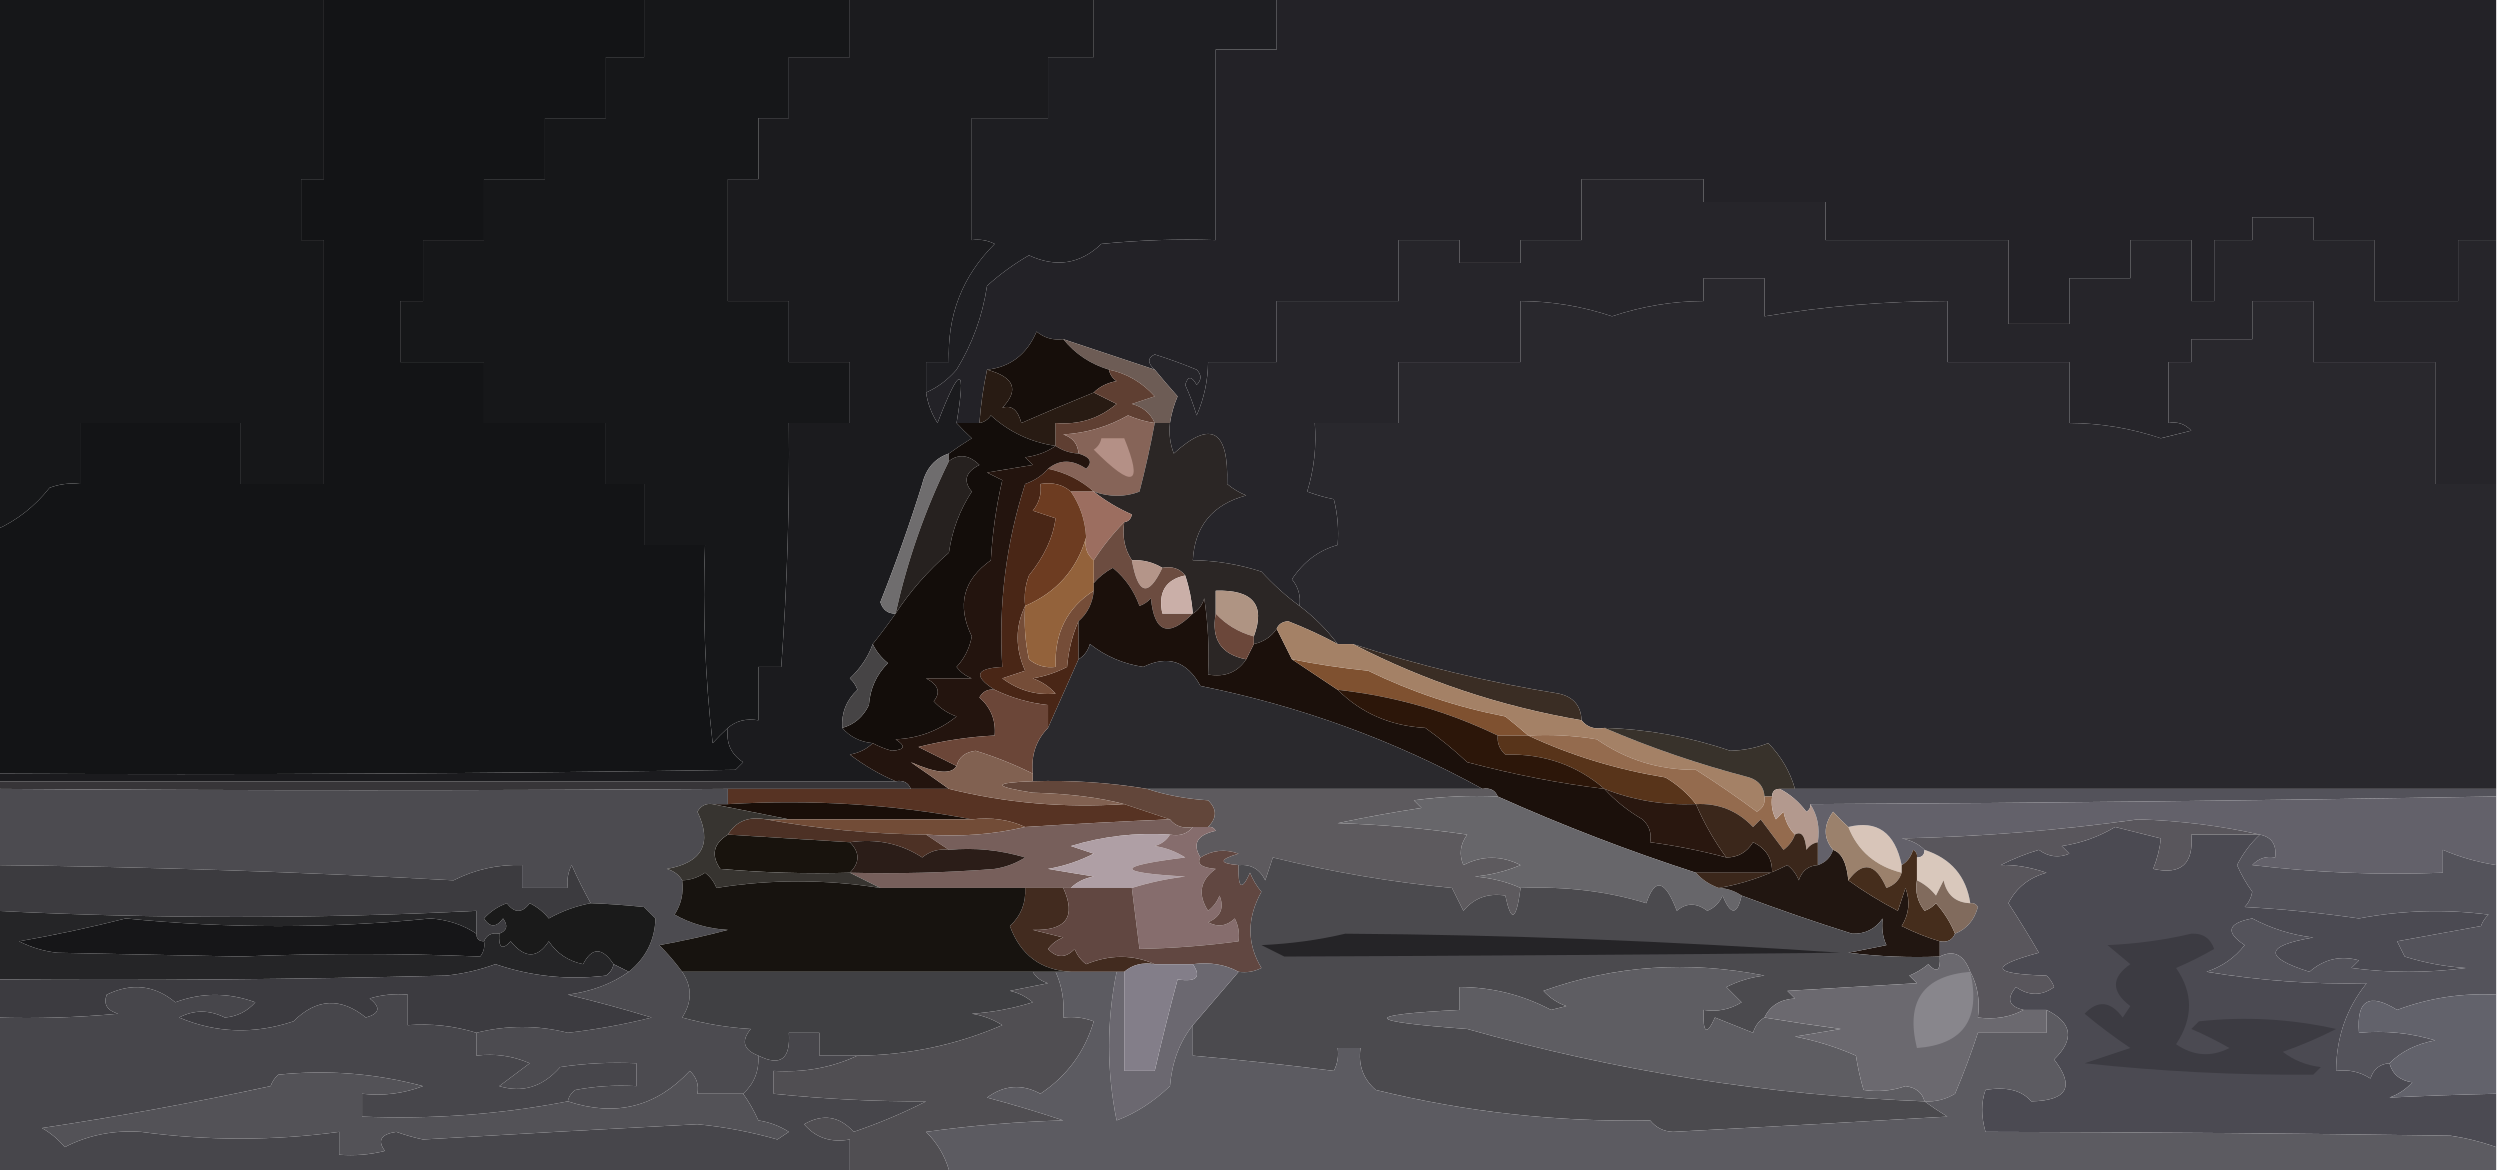 <?xml version="1.0" encoding="UTF-8"?>
<!DOCTYPE svg PUBLIC "-//W3C//DTD SVG 1.1//EN" "http://www.w3.org/Graphics/SVG/1.1/DTD/svg11.dtd">
<svg xmlns="http://www.w3.org/2000/svg" version="1.1" width="328px" height="154px" style="shape-rendering:geometricPrecision; text-rendering:geometricPrecision; image-rendering:optimizeQuality; fill-rule:evenodd; clip-rule:evenodd" xmlns:xlink="http://www.w3.org/1999/xlink">
<g><path style="opacity:1" fill="#161719" d="M -0.5,-0.5 C 13.833,-0.5 28.167,-0.5 42.5,-0.5C 42.5,7.5 42.5,15.5 42.5,23.5C 41.5,23.5 40.5,23.5 39.5,23.5C 39.5,26.167 39.5,28.833 39.5,31.5C 40.5,31.5 41.5,31.5 42.5,31.5C 42.5,42.167 42.5,52.833 42.5,63.5C 38.833,63.5 35.167,63.5 31.5,63.5C 31.5,60.833 31.5,58.167 31.5,55.5C 24.5,55.5 17.5,55.5 10.5,55.5C 10.5,58.167 10.5,60.833 10.5,63.5C 9.127,63.343 7.793,63.51 6.5,64C 4.578,66.43 2.245,68.263 -0.5,69.5C -0.5,46.167 -0.5,22.833 -0.5,-0.5 Z"/></g>
<g><path style="opacity:1" fill="#131416" d="M 42.5,-0.5 C 56.5,-0.5 70.5,-0.5 84.5,-0.5C 84.5,2.167 84.5,4.833 84.5,7.5C 82.833,7.5 81.167,7.5 79.5,7.5C 79.5,10.167 79.5,12.833 79.5,15.5C 76.833,15.5 74.167,15.5 71.5,15.5C 71.5,18.167 71.5,20.833 71.5,23.5C 68.833,23.5 66.167,23.5 63.5,23.5C 63.5,26.167 63.5,28.833 63.5,31.5C 60.833,31.5 58.167,31.5 55.5,31.5C 55.5,34.167 55.5,36.833 55.5,39.5C 54.5,39.5 53.5,39.5 52.5,39.5C 52.5,42.167 52.5,44.833 52.5,47.5C 56.167,47.5 59.833,47.5 63.5,47.5C 63.5,50.167 63.5,52.833 63.5,55.5C 68.833,55.5 74.167,55.5 79.5,55.5C 79.5,58.167 79.5,60.833 79.5,63.5C 81.167,63.5 82.833,63.5 84.5,63.5C 84.5,66.167 84.5,68.833 84.5,71.5C 87.167,71.5 89.833,71.5 92.5,71.5C 92.169,80.192 92.502,88.859 93.5,97.5C 94.182,96.757 94.849,96.091 95.5,95.5C 95.227,97.451 95.893,98.951 97.5,100C 97.167,100.333 96.833,100.667 96.5,101C 64.168,101.5 31.835,101.667 -0.5,101.5C -0.5,90.833 -0.5,80.167 -0.5,69.5C 2.245,68.263 4.578,66.43 6.5,64C 7.793,63.51 9.127,63.343 10.5,63.5C 10.5,60.833 10.5,58.167 10.5,55.5C 17.5,55.5 24.5,55.5 31.5,55.5C 31.5,58.167 31.5,60.833 31.5,63.5C 35.167,63.5 38.833,63.5 42.5,63.5C 42.5,52.833 42.5,42.167 42.5,31.5C 41.5,31.5 40.5,31.5 39.5,31.5C 39.5,28.833 39.5,26.167 39.5,23.5C 40.5,23.5 41.5,23.5 42.5,23.5C 42.5,15.5 42.5,7.5 42.5,-0.5 Z"/></g>
<g><path style="opacity:1" fill="#161719" d="M 84.5,-0.5 C 93.5,-0.5 102.5,-0.5 111.5,-0.5C 111.5,2.167 111.5,4.833 111.5,7.5C 108.833,7.5 106.167,7.5 103.5,7.5C 103.5,10.167 103.5,12.833 103.5,15.5C 102.167,15.5 100.833,15.5 99.5,15.5C 99.5,18.167 99.5,20.833 99.5,23.5C 98.167,23.5 96.833,23.5 95.5,23.5C 95.5,28.833 95.5,34.167 95.5,39.5C 98.167,39.5 100.833,39.5 103.5,39.5C 103.5,42.167 103.5,44.833 103.5,47.5C 106.167,47.5 108.833,47.5 111.5,47.5C 111.5,50.167 111.5,52.833 111.5,55.5C 108.833,55.5 106.167,55.5 103.5,55.5C 103.61,66.185 103.277,76.852 102.5,87.5C 101.5,87.5 100.5,87.5 99.5,87.5C 99.5,89.833 99.5,92.167 99.5,94.5C 97.901,94.232 96.568,94.566 95.5,95.5C 94.849,96.091 94.182,96.757 93.5,97.5C 92.502,88.859 92.169,80.192 92.5,71.5C 89.833,71.5 87.167,71.5 84.5,71.5C 84.5,68.833 84.5,66.167 84.5,63.5C 82.833,63.5 81.167,63.5 79.5,63.5C 79.5,60.833 79.5,58.167 79.5,55.5C 74.167,55.5 68.833,55.5 63.5,55.5C 63.5,52.833 63.5,50.167 63.5,47.5C 59.833,47.5 56.167,47.5 52.5,47.5C 52.5,44.833 52.5,42.167 52.5,39.5C 53.5,39.5 54.5,39.5 55.5,39.5C 55.5,36.833 55.5,34.167 55.5,31.5C 58.167,31.5 60.833,31.5 63.5,31.5C 63.5,28.833 63.5,26.167 63.5,23.5C 66.167,23.5 68.833,23.5 71.5,23.5C 71.5,20.833 71.5,18.167 71.5,15.5C 74.167,15.5 76.833,15.5 79.5,15.5C 79.5,12.833 79.5,10.167 79.5,7.5C 81.167,7.5 82.833,7.5 84.5,7.5C 84.5,4.833 84.5,2.167 84.5,-0.5 Z"/></g>
<g><path style="opacity:1" fill="#1b1b1e" d="M 111.5,-0.5 C 122.167,-0.5 132.833,-0.5 143.5,-0.5C 143.5,2.167 143.5,4.833 143.5,7.5C 141.5,7.5 139.5,7.5 137.5,7.5C 137.5,10.167 137.5,12.833 137.5,15.5C 134.167,15.5 130.833,15.5 127.5,15.5C 127.5,20.833 127.5,26.167 127.5,31.5C 128.552,31.351 129.552,31.517 130.5,32C 126.249,36.231 124.249,41.398 124.5,47.5C 123.5,47.5 122.5,47.5 121.5,47.5C 121.5,48.833 121.5,50.167 121.5,51.5C 121.709,52.922 122.209,54.255 123,55.5C 125.953,47.834 126.786,47.834 125.5,55.5C 126.091,56.151 126.757,56.818 127.5,57.5C 126.398,58.176 125.398,58.842 124.5,59.5C 122.665,60.122 121.498,61.456 121,63.5C 119.364,68.742 117.53,73.909 115.5,79C 115.836,80.03 116.503,80.53 117.5,80.5C 116.535,81.876 115.535,83.209 114.5,84.5C 113.897,86.19 112.897,87.69 111.5,89C 111.957,89.414 112.291,89.914 112.5,90.5C 111.05,91.85 110.383,93.516 110.5,95.5C 111.514,96.674 112.847,97.34 114.5,97.5C 113.737,98.268 112.737,98.768 111.5,99C 113.432,100.459 115.432,101.625 117.5,102.5C 78.167,102.5 38.833,102.5 -0.5,102.5C -0.5,102.167 -0.5,101.833 -0.5,101.5C 31.835,101.667 64.168,101.5 96.5,101C 96.833,100.667 97.167,100.333 97.5,100C 95.893,98.951 95.227,97.451 95.5,95.5C 96.568,94.566 97.901,94.232 99.5,94.5C 99.5,92.167 99.5,89.833 99.5,87.5C 100.5,87.5 101.5,87.5 102.5,87.5C 103.277,76.852 103.61,66.185 103.5,55.5C 106.167,55.5 108.833,55.5 111.5,55.5C 111.5,52.833 111.5,50.167 111.5,47.5C 108.833,47.5 106.167,47.5 103.5,47.5C 103.5,44.833 103.5,42.167 103.5,39.5C 100.833,39.5 98.167,39.5 95.5,39.5C 95.5,34.167 95.5,28.833 95.5,23.5C 96.833,23.5 98.167,23.5 99.5,23.5C 99.5,20.833 99.5,18.167 99.5,15.5C 100.833,15.5 102.167,15.5 103.5,15.5C 103.5,12.833 103.5,10.167 103.5,7.5C 106.167,7.5 108.833,7.5 111.5,7.5C 111.5,4.833 111.5,2.167 111.5,-0.5 Z"/></g>
<g><path style="opacity:1" fill="#1e1e22" d="M 143.5,-0.5 C 151.5,-0.5 159.5,-0.5 167.5,-0.5C 167.5,1.833 167.5,4.167 167.5,6.5C 164.833,6.5 162.167,6.5 159.5,6.5C 159.5,14.833 159.5,23.167 159.5,31.5C 154.489,31.334 149.489,31.501 144.5,32C 141.734,34.645 138.567,35.145 135,33.5C 133.027,34.64 131.193,35.973 129.5,37.5C 128.9,41.474 127.567,45.141 125.5,48.5C 124.358,49.826 123.024,50.826 121.5,51.5C 121.5,50.167 121.5,48.833 121.5,47.5C 122.5,47.5 123.5,47.5 124.5,47.5C 124.249,41.398 126.249,36.231 130.5,32C 129.552,31.517 128.552,31.351 127.5,31.5C 127.5,26.167 127.5,20.833 127.5,15.5C 130.833,15.5 134.167,15.5 137.5,15.5C 137.5,12.833 137.5,10.167 137.5,7.5C 139.5,7.5 141.5,7.5 143.5,7.5C 143.5,4.833 143.5,2.167 143.5,-0.5 Z"/></g>
<g><path style="opacity:1" fill="#232227" d="M 167.5,-0.5 C 220.833,-0.5 274.167,-0.5 327.5,-0.5C 327.5,10.167 327.5,20.833 327.5,31.5C 325.833,31.5 324.167,31.5 322.5,31.5C 322.5,34.167 322.5,36.833 322.5,39.5C 318.833,39.5 315.167,39.5 311.5,39.5C 311.5,36.833 311.5,34.167 311.5,31.5C 308.833,31.5 306.167,31.5 303.5,31.5C 303.5,30.5 303.5,29.5 303.5,28.5C 300.833,28.5 298.167,28.5 295.5,28.5C 295.5,29.5 295.5,30.5 295.5,31.5C 293.833,31.5 292.167,31.5 290.5,31.5C 290.5,34.167 290.5,36.833 290.5,39.5C 289.5,39.5 288.5,39.5 287.5,39.5C 287.5,36.833 287.5,34.167 287.5,31.5C 284.833,31.5 282.167,31.5 279.5,31.5C 279.5,33.167 279.5,34.833 279.5,36.5C 276.833,36.5 274.167,36.5 271.5,36.5C 271.5,38.5 271.5,40.5 271.5,42.5C 268.833,42.5 266.167,42.5 263.5,42.5C 263.5,38.833 263.5,35.167 263.5,31.5C 255.5,31.5 247.5,31.5 239.5,31.5C 239.5,29.833 239.5,28.167 239.5,26.5C 234.167,26.5 228.833,26.5 223.5,26.5C 223.5,25.5 223.5,24.5 223.5,23.5C 218.167,23.5 212.833,23.5 207.5,23.5C 207.5,26.167 207.5,28.833 207.5,31.5C 204.833,31.5 202.167,31.5 199.5,31.5C 199.5,32.5 199.5,33.5 199.5,34.5C 196.833,34.5 194.167,34.5 191.5,34.5C 191.5,33.5 191.5,32.5 191.5,31.5C 188.833,31.5 186.167,31.5 183.5,31.5C 183.5,34.167 183.5,36.833 183.5,39.5C 178.167,39.5 172.833,39.5 167.5,39.5C 167.5,42.167 167.5,44.833 167.5,47.5C 164.5,47.5 161.5,47.5 158.5,47.5C 158.477,49.927 157.977,52.26 157,54.5C 156.598,53.128 156.098,51.795 155.5,50.5C 155.846,49.304 156.346,49.304 157,50.5C 157.667,49.833 157.667,49.167 157,48.5C 155.215,47.76 153.382,47.093 151.5,46.5C 150.537,46.97 150.537,47.636 151.5,48.5C 147.453,47.159 143.453,45.825 139.5,44.5C 138.178,44.67 137.011,44.337 136,43.5C 134.728,46.492 132.562,48.159 129.5,48.5C 129.007,50.806 128.674,53.139 128.5,55.5C 127.5,55.5 126.5,55.5 125.5,55.5C 126.786,47.834 125.953,47.834 123,55.5C 122.209,54.255 121.709,52.922 121.5,51.5C 123.024,50.826 124.358,49.826 125.5,48.5C 127.567,45.141 128.9,41.474 129.5,37.5C 131.193,35.973 133.027,34.64 135,33.5C 138.567,35.145 141.734,34.645 144.5,32C 149.489,31.501 154.489,31.334 159.5,31.5C 159.5,23.167 159.5,14.833 159.5,6.5C 162.167,6.5 164.833,6.5 167.5,6.5C 167.5,4.167 167.5,1.833 167.5,-0.5 Z"/></g>
<g><path style="opacity:1" fill="#29282d" d="M 327.5,63.5 C 327.5,76.833 327.5,90.167 327.5,103.5C 296.833,103.5 266.167,103.5 235.5,103.5C 234.861,101.24 233.694,99.24 232,97.5C 230.431,98.122 228.764,98.456 227,98.5C 221.662,96.671 216.162,95.671 210.5,95.5C 209.209,95.737 208.209,95.404 207.5,94.5C 207.426,92.589 206.426,91.422 204.5,91C 195.229,89.511 186.229,87.345 177.5,84.5C 176.833,84.5 176.167,84.5 175.5,84.5C 174.103,82.621 172.437,80.954 170.5,79.5C 170.67,78.178 170.337,77.011 169.5,76C 171.022,73.695 173.022,72.195 175.5,71.5C 175.662,69.473 175.495,67.473 175,65.5C 173.865,65.273 172.698,64.94 171.5,64.5C 172.407,61.579 172.74,58.579 172.5,55.5C 176.167,55.5 179.833,55.5 183.5,55.5C 183.5,52.833 183.5,50.167 183.5,47.5C 188.833,47.5 194.167,47.5 199.5,47.5C 199.5,44.833 199.5,42.167 199.5,39.5C 203.593,39.522 207.593,40.189 211.5,41.5C 215.407,40.189 219.407,39.522 223.5,39.5C 223.5,38.5 223.5,37.5 223.5,36.5C 226.167,36.5 228.833,36.5 231.5,36.5C 231.5,38.167 231.5,39.833 231.5,41.5C 239.432,40.176 247.432,39.509 255.5,39.5C 255.5,42.167 255.5,44.833 255.5,47.5C 260.833,47.5 266.167,47.5 271.5,47.5C 271.5,50.167 271.5,52.833 271.5,55.5C 275.593,55.522 279.593,56.189 283.5,57.5C 284.833,57.167 286.167,56.833 287.5,56.5C 286.675,55.614 285.675,55.281 284.5,55.5C 284.5,52.833 284.5,50.167 284.5,47.5C 285.5,47.5 286.5,47.5 287.5,47.5C 287.5,46.5 287.5,45.5 287.5,44.5C 290.167,44.5 292.833,44.5 295.5,44.5C 295.5,42.833 295.5,41.167 295.5,39.5C 298.167,39.5 300.833,39.5 303.5,39.5C 303.5,42.167 303.5,44.833 303.5,47.5C 308.833,47.5 314.167,47.5 319.5,47.5C 319.5,52.833 319.5,58.167 319.5,63.5C 322.167,63.5 324.833,63.5 327.5,63.5 Z"/></g>
<g><path style="opacity:1" fill="#26252a" d="M 327.5,31.5 C 327.5,42.167 327.5,52.833 327.5,63.5C 324.833,63.5 322.167,63.5 319.5,63.5C 319.5,58.167 319.5,52.833 319.5,47.5C 314.167,47.5 308.833,47.5 303.5,47.5C 303.5,44.833 303.5,42.167 303.5,39.5C 300.833,39.5 298.167,39.5 295.5,39.5C 295.5,41.167 295.5,42.833 295.5,44.5C 292.833,44.5 290.167,44.5 287.5,44.5C 287.5,45.5 287.5,46.5 287.5,47.5C 286.5,47.5 285.5,47.5 284.5,47.5C 284.5,50.167 284.5,52.833 284.5,55.5C 285.675,55.281 286.675,55.614 287.5,56.5C 286.167,56.833 284.833,57.167 283.5,57.5C 279.593,56.189 275.593,55.522 271.5,55.5C 271.5,52.833 271.5,50.167 271.5,47.5C 266.167,47.5 260.833,47.5 255.5,47.5C 255.5,44.833 255.5,42.167 255.5,39.5C 247.432,39.509 239.432,40.176 231.5,41.5C 231.5,39.833 231.5,38.167 231.5,36.5C 228.833,36.5 226.167,36.5 223.5,36.5C 223.5,37.5 223.5,38.5 223.5,39.5C 219.407,39.522 215.407,40.189 211.5,41.5C 207.593,40.189 203.593,39.522 199.5,39.5C 199.5,42.167 199.5,44.833 199.5,47.5C 194.167,47.5 188.833,47.5 183.5,47.5C 183.5,50.167 183.5,52.833 183.5,55.5C 179.833,55.5 176.167,55.5 172.5,55.5C 172.74,58.579 172.407,61.579 171.5,64.5C 172.698,64.94 173.865,65.273 175,65.5C 175.495,67.473 175.662,69.473 175.5,71.5C 173.022,72.195 171.022,73.695 169.5,76C 170.337,77.011 170.67,78.178 170.5,79.5C 168.743,78.213 167.076,76.713 165.5,75C 162.568,74.047 159.568,73.547 156.5,73.5C 156.749,69.022 159.082,66.189 163.5,65C 162.584,64.626 161.75,64.126 161,63.5C 161.221,56.382 158.888,55.048 154,59.5C 153.51,58.207 153.343,56.873 153.5,55.5C 153.678,54.305 154.011,53.139 154.5,52C 153.456,50.826 152.456,49.659 151.5,48.5C 150.537,47.636 150.537,46.97 151.5,46.5C 153.382,47.093 155.215,47.76 157,48.5C 157.667,49.167 157.667,49.833 157,50.5C 156.346,49.304 155.846,49.304 155.5,50.5C 156.098,51.795 156.598,53.128 157,54.5C 157.977,52.26 158.477,49.927 158.5,47.5C 161.5,47.5 164.5,47.5 167.5,47.5C 167.5,44.833 167.5,42.167 167.5,39.5C 172.833,39.5 178.167,39.5 183.5,39.5C 183.5,36.833 183.5,34.167 183.5,31.5C 186.167,31.5 188.833,31.5 191.5,31.5C 191.5,32.5 191.5,33.5 191.5,34.5C 194.167,34.5 196.833,34.5 199.5,34.5C 199.5,33.5 199.5,32.5 199.5,31.5C 202.167,31.5 204.833,31.5 207.5,31.5C 207.5,28.833 207.5,26.167 207.5,23.5C 212.833,23.5 218.167,23.5 223.5,23.5C 223.5,24.5 223.5,25.5 223.5,26.5C 228.833,26.5 234.167,26.5 239.5,26.5C 239.5,28.167 239.5,29.833 239.5,31.5C 247.5,31.5 255.5,31.5 263.5,31.5C 263.5,35.167 263.5,38.833 263.5,42.5C 266.167,42.5 268.833,42.5 271.5,42.5C 271.5,40.5 271.5,38.5 271.5,36.5C 274.167,36.5 276.833,36.5 279.5,36.5C 279.5,34.833 279.5,33.167 279.5,31.5C 282.167,31.5 284.833,31.5 287.5,31.5C 287.5,34.167 287.5,36.833 287.5,39.5C 288.5,39.5 289.5,39.5 290.5,39.5C 290.5,36.833 290.5,34.167 290.5,31.5C 292.167,31.5 293.833,31.5 295.5,31.5C 295.5,30.5 295.5,29.5 295.5,28.5C 298.167,28.5 300.833,28.5 303.5,28.5C 303.5,29.5 303.5,30.5 303.5,31.5C 306.167,31.5 308.833,31.5 311.5,31.5C 311.5,34.167 311.5,36.833 311.5,39.5C 315.167,39.5 318.833,39.5 322.5,39.5C 322.5,36.833 322.5,34.167 322.5,31.5C 324.167,31.5 325.833,31.5 327.5,31.5 Z"/></g>
<g><path style="opacity:1" fill="#6d5c55" d="M 139.5,44.5 C 143.453,45.825 147.453,47.159 151.5,48.5C 152.456,49.659 153.456,50.826 154.5,52C 154.011,53.139 153.678,54.305 153.5,55.5C 152.833,55.5 152.167,55.5 151.5,55.5C 150.942,54.21 149.942,53.377 148.5,53C 149.5,52.667 150.5,52.333 151.5,52C 149.841,50.158 147.841,48.992 145.5,48.5C 143.06,47.762 141.06,46.429 139.5,44.5 Z"/></g>
<g><path style="opacity:1" fill="#160e0a" d="M 139.5,44.5 C 141.06,46.429 143.06,47.762 145.5,48.5C 145.611,49.117 145.944,49.617 146.5,50C 145.263,50.232 144.263,50.732 143.5,51.5C 140.08,52.889 136.914,54.222 134,55.5C 133.552,53.776 132.718,53.109 131.5,53.5C 133.754,51.148 133.087,49.481 129.5,48.5C 132.562,48.159 134.728,46.492 136,43.5C 137.011,44.337 138.178,44.67 139.5,44.5 Z"/></g>
<g><path style="opacity:1" fill="#281b13" d="M 129.5,48.5 C 133.087,49.481 133.754,51.148 131.5,53.5C 132.718,53.109 133.552,53.776 134,55.5C 136.914,54.222 140.08,52.889 143.5,51.5C 144.473,51.987 145.473,52.487 146.5,53C 144.192,54.936 141.525,55.769 138.5,55.5C 138.5,56.5 138.5,57.5 138.5,58.5C 135.255,58.03 132.421,56.697 130,54.5C 129.617,55.056 129.117,55.389 128.5,55.5C 128.674,53.139 129.007,50.806 129.5,48.5 Z"/></g>
<g><path style="opacity:1" fill="#5f3f32" d="M 145.5,48.5 C 147.841,48.992 149.841,50.158 151.5,52C 150.5,52.333 149.5,52.667 148.5,53C 149.942,53.377 150.942,54.21 151.5,55.5C 150.305,55.322 149.138,54.989 148,54.5C 145.375,55.988 142.542,56.822 139.5,57C 140.756,57.417 141.423,58.25 141.5,59.5C 140.391,59.443 139.391,59.11 138.5,58.5C 138.5,57.5 138.5,56.5 138.5,55.5C 141.525,55.769 144.192,54.936 146.5,53C 145.473,52.487 144.473,51.987 143.5,51.5C 144.263,50.732 145.263,50.232 146.5,50C 145.944,49.617 145.611,49.117 145.5,48.5 Z"/></g>
<g><path style="opacity:1" fill="#866458" d="M 151.5,55.5 C 150.941,58.516 150.275,61.516 149.5,64.5C 147.599,65.231 145.599,65.231 143.5,64.5C 141.819,62.992 139.819,61.992 137.5,61.5C 139.017,60.265 140.684,60.265 142.5,61.5C 143.4,60.643 143.066,59.976 141.5,59.5C 141.423,58.25 140.756,57.417 139.5,57C 142.542,56.822 145.375,55.988 148,54.5C 149.138,54.989 150.305,55.322 151.5,55.5 Z"/></g>
<g><path style="opacity:1" fill="#b49086" d="M 144.5,57.5 C 145.5,57.5 146.5,57.5 147.5,57.5C 150.025,63.707 148.691,64.207 143.5,59C 144.056,58.617 144.389,58.117 144.5,57.5 Z"/></g>
<g><path style="opacity:1" fill="#2b2625" d="M 151.5,55.5 C 152.167,55.5 152.833,55.5 153.5,55.5C 153.343,56.873 153.51,58.207 154,59.5C 158.888,55.048 161.221,56.382 161,63.5C 161.75,64.126 162.584,64.626 163.5,65C 159.082,66.189 156.749,69.022 156.5,73.5C 159.568,73.547 162.568,74.047 165.5,75C 167.076,76.713 168.743,78.213 170.5,79.5C 172.437,80.954 174.103,82.621 175.5,84.5C 173.446,83.391 171.279,82.391 169,81.5C 168.235,81.57 167.735,81.903 167.5,82.5C 166.778,83.551 165.778,84.218 164.5,84.5C 164.5,84.167 164.5,83.833 164.5,83.5C 166.052,79.353 164.385,77.353 159.5,77.5C 159.5,78.5 159.5,79.5 159.5,80.5C 158.891,83.878 160.224,85.878 163.5,86.5C 162.365,88.213 160.698,88.88 158.5,88.5C 158.665,85.15 158.498,81.817 158,78.5C 157.722,79.416 157.222,80.082 156.5,80.5C 156.371,78.784 156.038,77.117 155.5,75.5C 154.791,74.596 153.791,74.263 152.5,74.5C 151.292,73.766 149.959,73.433 148.5,73.5C 147.549,72.081 147.216,70.415 147.5,68.5C 148.043,68.44 148.376,68.107 148.5,67.5C 146.64,66.675 144.974,65.675 143.5,64.5C 145.599,65.231 147.599,65.231 149.5,64.5C 150.275,61.516 150.941,58.516 151.5,55.5 Z"/></g>
<g><path style="opacity:1" fill="#6f6d6e" d="M 124.5,59.5 C 124.5,59.833 124.5,60.167 124.5,60.5C 121.392,66.82 119.059,73.486 117.5,80.5C 116.503,80.53 115.836,80.03 115.5,79C 117.53,73.909 119.364,68.742 121,63.5C 121.498,61.456 122.665,60.122 124.5,59.5 Z"/></g>
<g><path style="opacity:1" fill="#26211f" d="M 117.5,80.5 C 119.059,73.486 121.392,66.82 124.5,60.5C 125.789,59.499 127.122,59.666 128.5,61C 126.665,61.928 126.332,63.094 127.5,64.5C 125.914,66.923 124.914,69.59 124.5,72.5C 121.716,74.939 119.382,77.606 117.5,80.5 Z"/></g>
<g><path style="opacity:1" fill="#492616" d="M 137.5,61.5 C 139.819,61.992 141.819,62.992 143.5,64.5C 142.5,64.5 141.5,64.5 140.5,64.5C 139.432,63.566 138.099,63.232 136.5,63.5C 136.67,64.822 136.337,65.989 135.5,67C 136.5,67.333 137.5,67.667 138.5,68C 138.167,70.524 137,73.024 135,75.5C 134.51,76.793 134.343,78.127 134.5,79.5C 133.183,82.23 133.183,85.064 134.5,88C 133.5,88.333 132.5,88.667 131.5,89C 133.65,90.59 135.983,91.257 138.5,91C 137.672,90.085 136.672,89.419 135.5,89C 137.101,88.727 138.601,88.227 140,87.5C 140.191,85.292 140.691,83.292 141.5,81.5C 141.5,83.167 141.5,84.833 141.5,86.5C 140.156,89.545 138.823,92.545 137.5,95.5C 137.5,94.5 137.5,93.5 137.5,92.5C 135.035,92.233 132.701,91.566 130.5,90.5C 127.662,88.694 127.995,87.694 131.5,87.5C 130.99,79.278 131.99,71.278 134.5,63.5C 135.739,63.058 136.739,62.391 137.5,61.5 Z"/></g>
<g><path style="opacity:1" fill="#9c6e60" d="M 140.5,64.5 C 141.5,64.5 142.5,64.5 143.5,64.5C 144.974,65.675 146.64,66.675 148.5,67.5C 148.376,68.107 148.043,68.44 147.5,68.5C 146.025,70.007 144.691,71.673 143.5,73.5C 142.596,72.791 142.263,71.791 142.5,70.5C 142.386,68.282 141.72,66.282 140.5,64.5 Z"/></g>
<g><path style="opacity:1" fill="#130d0a" d="M 138.5,58.5 C 137.391,59.29 136.058,59.79 134.5,60C 134.833,60.333 135.167,60.667 135.5,61C 133.5,61.333 131.5,61.667 129.5,62C 130.167,62.333 130.833,62.667 131.5,63C 130.707,66.411 130.207,69.911 130,73.5C 126.353,76.087 125.52,79.42 127.5,83.5C 127.21,85.044 126.544,86.377 125.5,87.5C 126.025,88.192 126.692,88.692 127.5,89C 125.5,89 123.5,89 121.5,89C 123.125,89.853 123.458,90.853 122.5,92C 123.328,92.915 124.328,93.581 125.5,94C 123.192,95.867 120.525,96.867 117.5,97C 118.888,97.889 118.722,98.389 117,98.5C 116.098,98.257 115.265,97.923 114.5,97.5C 112.847,97.34 111.514,96.674 110.5,95.5C 112.074,95.063 113.241,94.063 114,92.5C 114.163,90.324 114.996,88.491 116.5,87C 115.619,86.292 114.953,85.458 114.5,84.5C 115.535,83.209 116.535,81.876 117.5,80.5C 119.382,77.606 121.716,74.939 124.5,72.5C 124.914,69.59 125.914,66.923 127.5,64.5C 126.332,63.094 126.665,61.928 128.5,61C 127.122,59.666 125.789,59.499 124.5,60.5C 124.5,60.167 124.5,59.833 124.5,59.5C 125.398,58.842 126.398,58.176 127.5,57.5C 126.757,56.818 126.091,56.151 125.5,55.5C 126.5,55.5 127.5,55.5 128.5,55.5C 129.117,55.389 129.617,55.056 130,54.5C 132.421,56.697 135.255,58.03 138.5,58.5 Z"/></g>
<g><path style="opacity:1" fill="#6d3c21" d="M 140.5,64.5 C 141.72,66.282 142.386,68.282 142.5,70.5C 141.289,74.716 138.622,77.716 134.5,79.5C 134.343,78.127 134.51,76.793 135,75.5C 137,73.024 138.167,70.524 138.5,68C 137.5,67.667 136.5,67.333 135.5,67C 136.337,65.989 136.67,64.822 136.5,63.5C 138.099,63.232 139.432,63.566 140.5,64.5 Z"/></g>
<g><path style="opacity:1" fill="#b49589" d="M 148.5,73.5 C 149.959,73.433 151.292,73.766 152.5,74.5C 150.649,78.387 149.316,78.053 148.5,73.5 Z"/></g>
<g><path style="opacity:1" fill="#af9483" d="M 164.5,83.5 C 162.515,82.953 160.849,81.953 159.5,80.5C 159.5,79.5 159.5,78.5 159.5,77.5C 164.385,77.353 166.052,79.353 164.5,83.5 Z"/></g>
<g><path style="opacity:1" fill="#6c4c40" d="M 147.5,68.5 C 147.216,70.415 147.549,72.081 148.5,73.5C 149.316,78.053 150.649,78.387 152.5,74.5C 153.791,74.263 154.791,74.596 155.5,75.5C 152.916,76.048 151.916,77.715 152.5,80.5C 153.833,80.5 155.167,80.5 156.5,80.5C 153.283,83.688 151.45,83.021 151,78.5C 150.586,78.957 150.086,79.291 149.5,79.5C 148.781,77.483 147.614,75.817 146,74.5C 144.989,75.056 144.156,75.722 143.5,76.5C 143.5,75.5 143.5,74.5 143.5,73.5C 144.691,71.673 146.025,70.007 147.5,68.5 Z"/></g>
<g><path style="opacity:1" fill="#caafa8" d="M 155.5,75.5 C 156.038,77.117 156.371,78.784 156.5,80.5C 155.167,80.5 153.833,80.5 152.5,80.5C 151.916,77.715 152.916,76.048 155.5,75.5 Z"/></g>
<g><path style="opacity:1" fill="#754d38" d="M 143.5,77.5 C 143.34,79.153 142.674,80.486 141.5,81.5C 140.691,83.292 140.191,85.292 140,87.5C 138.601,88.227 137.101,88.727 135.5,89C 136.672,89.419 137.672,90.085 138.5,91C 135.983,91.257 133.65,90.59 131.5,89C 132.5,88.667 133.5,88.333 134.5,88C 133.183,85.064 133.183,82.23 134.5,79.5C 134.337,81.857 134.503,84.19 135,86.5C 136.011,87.337 137.178,87.67 138.5,87.5C 138.326,83.07 139.993,79.737 143.5,77.5 Z"/></g>
<g><path style="opacity:1" fill="#93623b" d="M 142.5,70.5 C 142.263,71.791 142.596,72.791 143.5,73.5C 143.5,74.5 143.5,75.5 143.5,76.5C 143.5,76.833 143.5,77.167 143.5,77.5C 139.993,79.737 138.326,83.07 138.5,87.5C 137.178,87.67 136.011,87.337 135,86.5C 134.503,84.19 134.337,81.857 134.5,79.5C 138.622,77.716 141.289,74.716 142.5,70.5 Z"/></g>
<g><path style="opacity:1" fill="#1b100b" d="M 156.5,80.5 C 157.222,80.082 157.722,79.416 158,78.5C 158.498,81.817 158.665,85.15 158.5,88.5C 160.698,88.88 162.365,88.213 163.5,86.5C 163.833,85.833 164.167,85.167 164.5,84.5C 165.778,84.218 166.778,83.551 167.5,82.5C 168.167,83.833 168.833,85.167 169.5,86.5C 171.5,87.833 173.5,89.167 175.5,90.5C 178.6,93.576 182.434,95.243 187,95.5C 188.933,96.882 190.766,98.382 192.5,100C 198.628,101.628 204.628,102.795 210.5,103.5C 211.914,105.054 213.581,106.388 215.5,107.5C 216.386,108.325 216.719,109.325 216.5,110.5C 219.906,110.956 223.239,111.622 226.5,112.5C 228.017,112.489 229.184,111.823 230,110.5C 231.706,111.308 232.539,112.641 232.5,114.5C 229.167,114.5 225.833,114.5 222.5,114.5C 213.637,111.626 204.97,108.293 196.5,104.5C 196.158,103.662 195.492,103.328 194.5,103.5C 182.98,97.156 170.647,92.656 157.5,90C 155.731,86.743 153.231,85.91 150,87.5C 147.359,87.097 145.026,86.097 143,84.5C 142.722,85.416 142.222,86.082 141.5,86.5C 141.5,84.833 141.5,83.167 141.5,81.5C 142.674,80.486 143.34,79.153 143.5,77.5C 143.5,77.167 143.5,76.833 143.5,76.5C 144.156,75.722 144.989,75.056 146,74.5C 147.614,75.817 148.781,77.483 149.5,79.5C 150.086,79.291 150.586,78.957 151,78.5C 151.45,83.021 153.283,83.688 156.5,80.5 Z"/></g>
<g><path style="opacity:1" fill="#6b473a" d="M 159.5,80.5 C 160.849,81.953 162.515,82.953 164.5,83.5C 164.5,83.833 164.5,84.167 164.5,84.5C 164.167,85.167 163.833,85.833 163.5,86.5C 160.224,85.878 158.891,83.878 159.5,80.5 Z"/></g>
<g><path style="opacity:1" fill="#23140e" d="M 138.5,58.5 C 139.391,59.11 140.391,59.443 141.5,59.5C 143.066,59.976 143.4,60.643 142.5,61.5C 140.684,60.265 139.017,60.265 137.5,61.5C 136.739,62.391 135.739,63.058 134.5,63.5C 131.99,71.278 130.99,79.278 131.5,87.5C 127.995,87.694 127.662,88.694 130.5,90.5C 129.624,90.369 128.957,90.703 128.5,91.5C 130.005,92.841 130.672,94.508 130.5,96.5C 127.126,96.674 123.793,97.174 120.5,98C 122.193,98.847 123.86,99.68 125.5,100.5C 124.845,101.646 122.845,101.479 119.5,100C 121.233,101.189 122.9,102.356 124.5,103.5C 122.833,103.5 121.167,103.5 119.5,103.5C 119.158,102.662 118.492,102.328 117.5,102.5C 115.432,101.625 113.432,100.459 111.5,99C 112.737,98.768 113.737,98.268 114.5,97.5C 115.265,97.923 116.098,98.257 117,98.5C 118.722,98.389 118.888,97.889 117.5,97C 120.525,96.867 123.192,95.867 125.5,94C 124.328,93.581 123.328,92.915 122.5,92C 123.458,90.853 123.125,89.853 121.5,89C 123.5,89 125.5,89 127.5,89C 126.692,88.692 126.025,88.192 125.5,87.5C 126.544,86.377 127.21,85.044 127.5,83.5C 125.52,79.42 126.353,76.087 130,73.5C 130.207,69.911 130.707,66.411 131.5,63C 130.833,62.667 130.167,62.333 129.5,62C 131.5,61.667 133.5,61.333 135.5,61C 135.167,60.667 134.833,60.333 134.5,60C 136.058,59.79 137.391,59.29 138.5,58.5 Z"/></g>
<g><path style="opacity:1" fill="#3a2d24" d="M 177.5,84.5 C 186.229,87.345 195.229,89.511 204.5,91C 206.426,91.422 207.426,92.589 207.5,94.5C 196.887,92.688 186.887,89.355 177.5,84.5 Z"/></g>
<g><path style="opacity:1" fill="#464445" d="M 114.5,84.5 C 114.953,85.458 115.619,86.292 116.5,87C 114.996,88.491 114.163,90.324 114,92.5C 113.241,94.063 112.074,95.063 110.5,95.5C 110.383,93.516 111.05,91.85 112.5,90.5C 112.291,89.914 111.957,89.414 111.5,89C 112.897,87.69 113.897,86.19 114.5,84.5 Z"/></g>
<g><path style="opacity:1" fill="#7f5130" d="M 169.5,86.5 C 172.787,87.161 176.12,87.661 179.5,88C 185.217,90.794 191.217,92.794 197.5,94C 198.571,94.852 199.571,95.685 200.5,96.5C 199.167,96.5 197.833,96.5 196.5,96.5C 189.958,93.324 182.958,91.324 175.5,90.5C 173.5,89.167 171.5,87.833 169.5,86.5 Z"/></g>
<g><path style="opacity:1" fill="#2a292d" d="M 194.5,103.5 C 179.833,103.5 165.167,103.5 150.5,103.5C 145.547,102.671 140.547,102.337 135.5,102.5C 135.5,102.167 135.5,101.833 135.5,101.5C 135.259,99.102 135.926,97.102 137.5,95.5C 138.823,92.545 140.156,89.545 141.5,86.5C 142.222,86.082 142.722,85.416 143,84.5C 145.026,86.097 147.359,87.097 150,87.5C 153.231,85.91 155.731,86.743 157.5,90C 170.647,92.656 182.98,97.156 194.5,103.5 Z"/></g>
<g><path style="opacity:1" fill="#6b4638" d="M 130.5,90.5 C 132.701,91.566 135.035,92.233 137.5,92.5C 137.5,93.5 137.5,94.5 137.5,95.5C 135.926,97.102 135.259,99.102 135.5,101.5C 133.122,100.312 130.622,99.312 128,98.5C 126.624,98.684 125.791,99.351 125.5,100.5C 123.86,99.68 122.193,98.847 120.5,98C 123.793,97.174 127.126,96.674 130.5,96.5C 130.672,94.508 130.005,92.841 128.5,91.5C 128.957,90.703 129.624,90.369 130.5,90.5 Z"/></g>
<g><path style="opacity:1" fill="#58341a" d="M 196.5,96.5 C 197.833,96.5 199.167,96.5 200.5,96.5C 206.134,99.129 212.134,100.962 218.5,102C 220.093,102.949 221.426,104.115 222.5,105.5C 218.277,105.661 214.277,104.994 210.5,103.5C 206.866,100.367 202.533,98.867 197.5,99C 196.748,98.329 196.414,97.496 196.5,96.5 Z"/></g>
<g><path style="opacity:1" fill="#a48166" d="M 167.5,82.5 C 167.735,81.903 168.235,81.57 169,81.5C 171.279,82.391 173.446,83.391 175.5,84.5C 176.167,84.5 176.833,84.5 177.5,84.5C 186.887,89.355 196.887,92.688 207.5,94.5C 208.209,95.404 209.209,95.737 210.5,95.5C 216.567,98.11 222.9,100.276 229.5,102C 230.756,102.417 231.423,103.25 231.5,104.5C 231.631,105.376 231.298,106.043 230.5,106.5C 227.91,104.577 225.244,102.744 222.5,101C 217.699,101.035 213.366,99.702 209.5,97C 206.518,96.502 203.518,96.335 200.5,96.5C 199.571,95.685 198.571,94.852 197.5,94C 191.217,92.794 185.217,90.794 179.5,88C 176.12,87.661 172.787,87.161 169.5,86.5C 168.833,85.167 168.167,83.833 167.5,82.5 Z"/></g>
<g><path style="opacity:1" fill="#38322b" d="M 210.5,95.5 C 216.162,95.671 221.662,96.671 227,98.5C 228.764,98.456 230.431,98.122 232,97.5C 233.694,99.24 234.861,101.24 235.5,103.5C 234.833,103.5 234.167,103.5 233.5,103.5C 232.833,103.5 232.5,103.833 232.5,104.5C 232.167,104.5 231.833,104.5 231.5,104.5C 231.423,103.25 230.756,102.417 229.5,102C 222.9,100.276 216.567,98.11 210.5,95.5 Z"/></g>
<g><path style="opacity:1" fill="#2c1609" d="M 175.5,90.5 C 182.958,91.324 189.958,93.324 196.5,96.5C 196.414,97.496 196.748,98.329 197.5,99C 202.533,98.867 206.866,100.367 210.5,103.5C 204.628,102.795 198.628,101.628 192.5,100C 190.766,98.382 188.933,96.882 187,95.5C 182.434,95.243 178.6,93.576 175.5,90.5 Z"/></g>
<g><path style="opacity:1" fill="#946b4e" d="M 200.5,96.5 C 203.518,96.335 206.518,96.502 209.5,97C 213.366,99.702 217.699,101.035 222.5,101C 225.244,102.744 227.91,104.577 230.5,106.5C 231.298,106.043 231.631,105.376 231.5,104.5C 231.833,104.5 232.167,104.5 232.5,104.5C 232.351,105.552 232.517,106.552 233,107.5C 233.333,107.167 233.667,106.833 234,106.5C 234.232,107.737 234.732,108.737 235.5,109.5C 235.217,110.289 234.717,110.956 234,111.5C 233,110.167 232,108.833 231,107.5C 230.667,107.833 230.333,108.167 230,108.5C 227.959,106.35 225.459,105.35 222.5,105.5C 221.426,104.115 220.093,102.949 218.5,102C 212.134,100.962 206.134,99.129 200.5,96.5 Z"/></g>
<g><path style="opacity:1" fill="#373538" d="M -0.5,103.5 C -0.5,103.167 -0.5,102.833 -0.5,102.5C 38.833,102.5 78.167,102.5 117.5,102.5C 118.492,102.328 119.158,102.662 119.5,103.5C 111.5,103.5 103.5,103.5 95.5,103.5C 63.753,103.729 31.753,103.729 -0.5,103.5 Z"/></g>
<g><path style="opacity:1" fill="#62463a" d="M 135.5,102.5 C 140.547,102.337 145.547,102.671 150.5,103.5C 152.969,104.317 155.635,104.817 158.5,105C 159.684,106.145 159.684,107.312 158.5,108.5C 157.833,108.5 157.167,108.5 156.5,108.5C 155.209,108.737 154.209,108.404 153.5,107.5C 151.5,106.833 149.5,106.167 147.5,105.5C 144.265,104.637 140.265,104.137 135.5,104C 130.206,103.182 130.206,102.682 135.5,102.5 Z"/></g>
<g><path style="opacity:1" fill="#53525a" d="M 233.5,103.5 C 234.167,103.5 234.833,103.5 235.5,103.5C 266.167,103.5 296.833,103.5 327.5,103.5C 327.5,103.833 327.5,104.167 327.5,104.5C 297.321,105.026 267.321,105.36 237.5,105.5C 237.565,105.938 237.399,106.272 237,106.5C 236.015,105.186 234.848,104.186 233.5,103.5 Z"/></g>
<g><path style="opacity:1" fill="#573323" d="M 95.5,103.5 C 103.5,103.5 111.5,103.5 119.5,103.5C 121.167,103.5 122.833,103.5 124.5,103.5C 131.994,105.353 139.661,106.02 147.5,105.5C 149.5,106.167 151.5,106.833 153.5,107.5C 147.162,107.767 140.829,108.1 134.5,108.5C 132.393,107.532 130.059,107.198 127.5,107.5C 117.219,105.524 106.552,104.857 95.5,105.5C 95.5,104.833 95.5,104.167 95.5,103.5 Z"/></g>
<g><path style="opacity:1" fill="#816151" d="M 135.5,101.5 C 135.5,101.833 135.5,102.167 135.5,102.5C 130.206,102.682 130.206,103.182 135.5,104C 140.265,104.137 144.265,104.637 147.5,105.5C 139.661,106.02 131.994,105.353 124.5,103.5C 122.9,102.356 121.233,101.189 119.5,100C 122.845,101.479 124.845,101.646 125.5,100.5C 125.791,99.351 126.624,98.684 128,98.5C 130.622,99.312 133.122,100.312 135.5,101.5 Z"/></g>
<g><path style="opacity:1" fill="#190e08" d="M 93.5,105.5 C 94.167,105.5 94.833,105.5 95.5,105.5C 106.552,104.857 117.219,105.524 127.5,107.5C 119.5,107.5 111.5,107.5 103.5,107.5C 100.167,106.833 96.833,106.167 93.5,105.5 Z"/></g>
<g><path style="opacity:1" fill="#724c37" d="M 100.5,107.5 C 101.5,107.5 102.5,107.5 103.5,107.5C 111.5,107.5 119.5,107.5 127.5,107.5C 130.059,107.198 132.393,107.532 134.5,108.5C 130.366,109.485 126.032,109.818 121.5,109.5C 114.3,109.422 107.3,108.755 100.5,107.5 Z"/></g>
<g><path style="opacity:1" fill="#b3998e" d="M 233.5,103.5 C 234.848,104.186 236.015,105.186 237,106.5C 237.399,106.272 237.565,105.938 237.5,105.5C 238.451,106.919 238.784,108.585 238.5,110.5C 237.883,110.611 237.383,110.944 237,111.5C 236.841,109.657 236.341,108.991 235.5,109.5C 234.732,108.737 234.232,107.737 234,106.5C 233.667,106.833 233.333,107.167 233,107.5C 232.517,106.552 232.351,105.552 232.5,104.5C 232.5,103.833 232.833,103.5 233.5,103.5 Z"/></g>
<g><path style="opacity:1" fill="#775f5b" d="M 153.5,107.5 C 154.209,108.404 155.209,108.737 156.5,108.5C 155.791,109.404 154.791,109.737 153.5,109.5C 149.064,109.21 144.73,109.71 140.5,111C 141.5,111.333 142.5,111.667 143.5,112C 141.608,112.973 139.608,113.64 137.5,114C 139.5,114.333 141.5,114.667 143.5,115C 142.263,115.232 141.263,115.732 140.5,116.5C 140.167,116.5 139.833,116.5 139.5,116.5C 137.833,116.5 136.167,116.5 134.5,116.5C 128.167,116.5 121.833,116.5 115.5,116.5C 114.167,115.833 112.833,115.167 111.5,114.5C 117.842,114.666 124.175,114.5 130.5,114C 131.938,113.781 133.271,113.281 134.5,112.5C 131.232,111.513 127.898,111.18 124.5,111.5C 123.5,110.833 122.5,110.167 121.5,109.5C 126.032,109.818 130.366,109.485 134.5,108.5C 140.829,108.1 147.162,107.767 153.5,107.5 Z"/></g>
<g><path style="opacity:1" fill="#d8c5b9" d="M 249.5,113.5 C 249.5,113.833 249.5,114.167 249.5,114.5C 246.08,113.643 243.746,111.643 242.5,108.5C 246.284,107.561 248.618,109.228 249.5,113.5 Z"/></g>
<g><path style="opacity:1" fill="#4d3125" d="M 100.5,107.5 C 107.3,108.755 114.3,109.422 121.5,109.5C 122.5,110.167 123.5,110.833 124.5,111.5C 123.178,111.33 122.011,111.663 121,112.5C 118.174,110.66 115.007,109.994 111.5,110.5C 106.167,110.167 100.833,109.833 95.5,109.5C 96.552,107.744 98.219,107.077 100.5,107.5 Z"/></g>
<g><path style="opacity:1" fill="#29170f" d="M 210.5,103.5 C 214.277,104.994 218.277,105.661 222.5,105.5C 223.592,108.024 224.926,110.357 226.5,112.5C 223.239,111.622 219.906,110.956 216.5,110.5C 216.719,109.325 216.386,108.325 215.5,107.5C 213.581,106.388 211.914,105.054 210.5,103.5 Z"/></g>
<g><path style="opacity:1" fill="#63616a" d="M 237.5,105.5 C 267.321,105.36 297.321,105.026 327.5,104.5C 327.5,107.5 327.5,110.5 327.5,113.5C 325.071,113.116 322.737,112.449 320.5,111.5C 320.5,112.5 320.5,113.5 320.5,114.5C 312.14,114.831 303.807,114.498 295.5,113.5C 296.325,112.614 297.325,112.281 298.5,112.5C 298.715,110.821 298.048,109.821 296.5,109.5C 291.373,108.336 286.04,107.669 280.5,107.5C 270.217,108.94 259.884,109.774 249.5,110C 250.737,110.232 251.737,110.732 252.5,111.5C 252.5,112.167 252.167,112.5 251.5,112.5C 251.565,112.062 251.399,111.728 251,111.5C 250.722,112.416 250.222,113.082 249.5,113.5C 248.618,109.228 246.284,107.561 242.5,108.5C 241.849,107.909 241.182,107.243 240.5,106.5C 239.212,108.299 239.212,109.965 240.5,111.5C 240.167,112.5 239.5,113.167 238.5,113.5C 238.5,112.5 238.5,111.5 238.5,110.5C 238.784,108.585 238.451,106.919 237.5,105.5 Z"/></g>
<g><path style="opacity:1" fill="#4c4b50" d="M -0.5,103.5 C 31.753,103.729 63.753,103.729 95.5,103.5C 95.5,104.167 95.5,104.833 95.5,105.5C 94.833,105.5 94.167,105.5 93.5,105.5C 92.624,105.369 91.957,105.702 91.5,106.5C 93.487,110.669 92.154,113.169 87.5,114C 88.416,114.278 89.082,114.778 89.5,115.5C 89.713,117.144 89.38,118.644 88.5,120C 90.623,121.194 92.957,121.86 95.5,122C 92.528,122.794 89.528,123.461 86.5,124C 87.636,125.145 88.636,126.312 89.5,127.5C 90.819,129.468 90.819,131.468 89.5,133.5C 92.447,134.321 95.447,134.821 98.5,135C 97.2,136.579 97.534,137.745 99.5,138.5C 99.609,140.514 98.942,142.18 97.5,143.5C 95.5,143.5 93.5,143.5 91.5,143.5C 91.719,142.325 91.386,141.325 90.5,140.5C 86.101,145.239 80.767,146.572 74.5,144.5C 74.611,143.883 74.944,143.383 75.5,143C 78.146,142.503 80.813,142.336 83.5,142.5C 83.5,141.5 83.5,140.5 83.5,139.5C 80.15,139.335 76.817,139.502 73.5,140C 71.223,142.596 68.556,143.429 65.5,142.5C 66.833,141.5 68.167,140.5 69.5,139.5C 67.257,138.526 64.924,138.192 62.5,138.5C 62.5,137.5 62.5,136.5 62.5,135.5C 66.517,134.491 70.517,134.491 74.5,135.5C 78.213,135.078 81.88,134.411 85.5,133.5C 81.865,132.394 78.198,131.394 74.5,130.5C 77.616,130.08 80.283,129.08 82.5,127.5C 84.749,125.669 85.915,123.336 86,120.5C 85.5,120 85,119.5 84.5,119C 81.873,118.731 79.54,118.564 77.5,118.5C 76.618,116.916 75.785,115.249 75,113.5C 74.517,114.448 74.35,115.448 74.5,116.5C 72.5,116.5 70.5,116.5 68.5,116.5C 68.5,115.5 68.5,114.5 68.5,113.5C 65.333,113.4 62.333,114.067 59.5,115.5C 39.546,114.396 19.546,113.73 -0.5,113.5C -0.5,110.167 -0.5,106.833 -0.5,103.5 Z"/></g>
<g><path style="opacity:1" fill="#5d5a5e" d="M 150.5,103.5 C 165.167,103.5 179.833,103.5 194.5,103.5C 195.492,103.328 196.158,103.662 196.5,104.5C 192.818,104.335 189.152,104.501 185.5,105C 185.833,105.333 186.167,105.667 186.5,106C 182.814,106.559 179.147,107.226 175.5,108C 181.196,108.17 186.862,108.67 192.5,109.5C 191.572,110.768 191.405,112.101 192,113.5C 194.466,112.223 196.966,112.223 199.5,113.5C 197.577,114.308 195.577,114.808 193.5,115C 195.708,115.191 197.708,115.691 199.5,116.5C 198.934,120.806 198.268,121.139 197.5,117.5C 195.234,117.141 193.401,117.808 192,119.5C 191.5,118.5 191,117.5 190.5,116.5C 182.524,115.727 174.69,114.394 167,112.5C 166.667,113.5 166.333,114.5 166,115.5C 165.29,114.027 164.124,113.36 162.5,113.5C 159.903,113.279 159.903,112.779 162.5,112C 160.735,111.36 159.068,111.527 157.5,112.5C 156.395,110.7 157.061,109.533 159.5,109C 159.272,108.601 158.938,108.435 158.5,108.5C 159.684,107.312 159.684,106.145 158.5,105C 155.635,104.817 152.969,104.317 150.5,103.5 Z"/></g>
<g><path style="opacity:1" fill="#67666a" d="M 196.5,104.5 C 204.97,108.293 213.637,111.626 222.5,114.5C 223.29,115.401 224.29,116.068 225.5,116.5C 226.609,116.557 227.609,116.89 228.5,117.5C 227.905,120.113 227.071,120.113 226,117.5C 225.612,118.428 224.945,119.095 224,119.5C 222.584,118.427 221.25,118.427 220,119.5C 218.46,115.426 217.127,115.093 216,118.5C 210.951,116.938 205.451,116.272 199.5,116.5C 197.708,115.691 195.708,115.191 193.5,115C 195.577,114.808 197.577,114.308 199.5,113.5C 196.966,112.223 194.466,112.223 192,113.5C 191.405,112.101 191.572,110.768 192.5,109.5C 186.862,108.67 181.196,108.17 175.5,108C 179.147,107.226 182.814,106.559 186.5,106C 186.167,105.667 185.833,105.333 185.5,105C 189.152,104.501 192.818,104.335 196.5,104.5 Z"/></g>
<g><path style="opacity:1" fill="#18130d" d="M 95.5,109.5 C 100.833,109.833 106.167,110.167 111.5,110.5C 112.833,111.833 112.833,113.167 111.5,114.5C 105.824,114.666 100.157,114.499 94.5,114C 93.257,112.184 93.59,110.684 95.5,109.5 Z"/></g>
<g><path style="opacity:1" fill="#2b1d18" d="M 111.5,110.5 C 115.007,109.994 118.174,110.66 121,112.5C 122.011,111.663 123.178,111.33 124.5,111.5C 127.898,111.18 131.232,111.513 134.5,112.5C 133.271,113.281 131.938,113.781 130.5,114C 124.175,114.5 117.842,114.666 111.5,114.5C 112.833,113.167 112.833,111.833 111.5,110.5 Z"/></g>
<g><path style="opacity:1" fill="#3b271b" d="M 222.5,105.5 C 225.459,105.35 227.959,106.35 230,108.5C 230.333,108.167 230.667,107.833 231,107.5C 232,108.833 233,110.167 234,111.5C 234.717,110.956 235.217,110.289 235.5,109.5C 236.341,108.991 236.841,109.657 237,111.5C 237.383,110.944 237.883,110.611 238.5,110.5C 238.5,111.5 238.5,112.5 238.5,113.5C 237.25,113.577 236.417,114.244 236,115.5C 235.692,114.692 235.192,114.025 234.5,113.5C 231.566,114.977 228.566,115.977 225.5,116.5C 224.29,116.068 223.29,115.401 222.5,114.5C 225.833,114.5 229.167,114.5 232.5,114.5C 232.539,112.641 231.706,111.308 230,110.5C 229.184,111.823 228.017,112.489 226.5,112.5C 224.926,110.357 223.592,108.024 222.5,105.5 Z"/></g>
<g><path style="opacity:1" fill="#373430" d="M 93.5,105.5 C 96.833,106.167 100.167,106.833 103.5,107.5C 102.5,107.5 101.5,107.5 100.5,107.5C 98.219,107.077 96.552,107.744 95.5,109.5C 93.59,110.684 93.257,112.184 94.5,114C 100.157,114.499 105.824,114.666 111.5,114.5C 112.833,115.167 114.167,115.833 115.5,116.5C 108.278,115.347 101.111,115.347 94,116.5C 93.692,115.692 93.192,115.025 92.5,114.5C 91.583,115.127 90.583,115.461 89.5,115.5C 89.082,114.778 88.416,114.278 87.5,114C 92.154,113.169 93.487,110.669 91.5,106.5C 91.957,105.702 92.624,105.369 93.5,105.5 Z"/></g>
<g><path style="opacity:1" fill="#4b4a52" d="M 296.5,109.5 C 295.286,110.626 294.286,111.959 293.5,113.5C 294.037,114.741 294.704,115.908 295.5,117C 295.355,117.772 295.022,118.439 294.5,119C 299.53,119.271 304.53,119.771 309.5,120.5C 315.134,119.425 320.801,119.258 326.5,120C 326.043,120.414 325.709,120.914 325.5,121.5C 321.833,122.167 318.167,122.833 314.5,123.5C 314.833,124.167 315.167,124.833 315.5,125.5C 318.107,126.318 320.774,126.818 323.5,127C 318.5,127.667 313.5,127.667 308.5,127C 308.833,126.667 309.167,126.333 309.5,126C 307.098,125.322 304.932,125.822 303,127.5C 296.936,125.588 297.102,124.088 303.5,123C 300.676,122.67 298.009,121.836 295.5,120.5C 292.254,121.124 291.921,122.291 294.5,124C 293.221,125.646 291.555,126.813 289.5,127.5C 296.564,128.671 303.564,129.171 310.5,129C 307.855,132.282 306.522,136.115 306.5,140.5C 308.144,140.286 309.644,140.62 311,141.5C 311.417,140.244 312.25,139.577 313.5,139.5C 313.881,140.931 314.881,141.764 316.5,142C 315.672,142.915 314.672,143.581 313.5,144C 318.123,143.774 322.79,143.607 327.5,143.5C 327.5,145.833 327.5,148.167 327.5,150.5C 325.586,149.815 323.586,149.315 321.5,149C 301.139,148.7 280.805,148.533 260.5,148.5C 259.917,146.452 259.917,144.619 260.5,143C 263.258,142.539 265.258,143.039 266.5,144.5C 271.251,144.392 272.251,142.559 269.5,139C 272.226,136.349 271.893,134.182 268.5,132.5C 267.5,132.5 266.5,132.5 265.5,132.5C 263.535,132.052 263.202,131.052 264.5,129.5C 266.198,130.681 267.865,130.681 269.5,129.5C 269.291,128.914 268.957,128.414 268.5,128C 261.206,127.787 260.872,126.787 267.5,125C 266.238,122.821 264.905,120.655 263.5,118.5C 264.539,116.469 266.205,115.136 268.5,114.5C 266.312,113.759 264.312,113.426 262.5,113.5C 264.108,112.682 265.775,112.015 267.5,111.5C 268.768,112.428 270.101,112.595 271.5,112C 271.167,111.667 270.833,111.333 270.5,111C 273.041,110.619 275.374,109.786 277.5,108.5C 279.5,109 281.5,109.5 283.5,110C 283.384,111.268 283.051,112.602 282.5,114C 286.166,114.823 287.833,113.323 287.5,109.5C 290.5,109.5 293.5,109.5 296.5,109.5 Z"/></g>
<g><path style="opacity:1" fill="#d9c8bc" d="M 252.5,111.5 C 255.971,112.633 257.971,114.967 258.5,118.5C 256.589,118.426 255.422,117.426 255,115.5C 254.667,116.167 254.333,116.833 254,117.5C 253.292,116.619 252.458,115.953 251.5,115.5C 251.5,114.5 251.5,113.5 251.5,112.5C 252.167,112.5 252.5,112.167 252.5,111.5 Z"/></g>
<g><path style="opacity:1" fill="#af9fa5" d="M 153.5,109.5 C 153.082,110.222 152.416,110.722 151.5,111C 152.938,111.219 154.271,111.719 155.5,112.5C 146.236,113.652 146.236,114.485 155.5,115C 153.08,115.29 150.746,115.79 148.5,116.5C 145.833,116.5 143.167,116.5 140.5,116.5C 141.263,115.732 142.263,115.232 143.5,115C 141.5,114.667 139.5,114.333 137.5,114C 139.608,113.64 141.608,112.973 143.5,112C 142.5,111.667 141.5,111.333 140.5,111C 144.73,109.71 149.064,109.21 153.5,109.5 Z"/></g>
<g><path style="opacity:1" fill="#211611" d="M 242.5,115.5 C 244.51,116.948 246.677,118.281 249,119.5C 249.333,118.5 249.667,117.5 250,116.5C 250.651,118.235 250.485,119.902 249.5,121.5C 251.139,122.322 252.805,122.989 254.5,123.5C 254.5,124.167 254.5,124.833 254.5,125.5C 250.486,125.666 246.486,125.499 242.5,125C 244.167,124.667 245.833,124.333 247.5,124C 247.018,122.992 246.852,121.825 247,120.5C 246.044,121.894 244.711,122.561 243,122.5C 238.105,120.967 233.271,119.3 228.5,117.5C 227.609,116.89 226.609,116.557 225.5,116.5C 228.566,115.977 231.566,114.977 234.5,113.5C 235.192,114.025 235.692,114.692 236,115.5C 236.417,114.244 237.25,113.577 238.5,113.5C 239.5,113.167 240.167,112.5 240.5,111.5C 241.629,111.882 242.295,113.215 242.5,115.5 Z"/></g>
<g><path style="opacity:1" fill="#9b816c" d="M 242.5,108.5 C 243.746,111.643 246.08,113.643 249.5,114.5C 249.189,115.478 248.522,116.145 247.5,116.5C 246.086,113.25 244.419,112.916 242.5,115.5C 242.295,113.215 241.629,111.882 240.5,111.5C 239.212,109.965 239.212,108.299 240.5,106.5C 241.182,107.243 241.849,107.909 242.5,108.5 Z"/></g>
<g><path style="opacity:1" fill="#452d1c" d="M 251.5,112.5 C 251.5,113.5 251.5,114.5 251.5,115.5C 251.238,116.978 251.571,118.311 252.5,119.5C 253.086,119.291 253.586,118.957 254,118.5C 255.085,119.736 255.918,121.069 256.5,122.5C 256.158,123.338 255.492,123.672 254.5,123.5C 252.805,122.989 251.139,122.322 249.5,121.5C 250.485,119.902 250.651,118.235 250,116.5C 249.667,117.5 249.333,118.5 249,119.5C 246.677,118.281 244.51,116.948 242.5,115.5C 244.419,112.916 246.086,113.25 247.5,116.5C 248.522,116.145 249.189,115.478 249.5,114.5C 249.5,114.167 249.5,113.833 249.5,113.5C 250.222,113.082 250.722,112.416 251,111.5C 251.399,111.728 251.565,112.062 251.5,112.5 Z"/></g>
<g><path style="opacity:1" fill="#3c3b3f" d="M -0.5,113.5 C 19.546,113.73 39.546,114.396 59.5,115.5C 62.333,114.067 65.333,113.4 68.5,113.5C 68.5,114.5 68.5,115.5 68.5,116.5C 70.5,116.5 72.5,116.5 74.5,116.5C 74.35,115.448 74.517,114.448 75,113.5C 75.785,115.249 76.618,116.916 77.5,118.5C 75.559,118.869 73.725,119.536 72,120.5C 71.311,119.643 70.478,118.977 69.5,118.5C 68.5,119.833 67.5,119.833 66.5,118.5C 65.328,118.919 64.328,119.585 63.5,120.5C 64.274,121.711 65.107,121.711 66,120.5C 66.692,121.437 66.525,122.103 65.5,122.5C 64.508,122.328 63.842,122.662 63.5,123.5C 62.833,123.5 62.5,123.167 62.5,122.5C 62.5,121.5 62.5,120.5 62.5,119.5C 41.505,120.567 20.505,120.567 -0.5,119.5C -0.5,117.5 -0.5,115.5 -0.5,113.5 Z"/></g>
<g><path style="opacity:1" fill="#422b1f" d="M 134.5,116.5 C 136.167,116.5 137.833,116.5 139.5,116.5C 141.229,120.294 139.895,122.128 135.5,122C 136.833,122.333 138.167,122.667 139.5,123C 138.692,123.308 138.025,123.808 137.5,124.5C 138.651,125.731 139.817,125.731 141,124.5C 141.308,125.308 141.808,125.975 142.5,126.5C 145.635,125.217 148.635,125.217 151.5,126.5C 149.901,126.232 148.568,126.566 147.5,127.5C 147.167,127.5 146.833,127.5 146.5,127.5C 144.5,127.5 142.5,127.5 140.5,127.5C 136.55,127.283 133.883,125.283 132.5,121.5C 133.95,120.15 134.617,118.484 134.5,116.5 Z"/></g>
<g><path style="opacity:1" fill="#866d6d" d="M 156.5,108.5 C 157.167,108.5 157.833,108.5 158.5,108.5C 158.938,108.435 159.272,108.601 159.5,109C 157.061,109.533 156.395,110.7 157.5,112.5C 156.991,113.341 157.657,113.841 159.5,114C 157.44,115.493 157.107,117.326 158.5,119.5C 159.192,118.975 159.692,118.308 160,117.5C 160.658,119.108 160.158,120.275 158.5,121C 159.784,121.684 160.951,121.517 162,120.5C 162.483,121.448 162.649,122.448 162.5,123.5C 158.19,124.08 153.857,124.414 149.5,124.5C 149.167,121.833 148.833,119.167 148.5,116.5C 150.746,115.79 153.08,115.29 155.5,115C 146.236,114.485 146.236,113.652 155.5,112.5C 154.271,111.719 152.938,111.219 151.5,111C 152.416,110.722 153.082,110.222 153.5,109.5C 154.791,109.737 155.791,109.404 156.5,108.5 Z"/></g>
<g><path style="opacity:1" fill="#816b5d" d="M 251.5,115.5 C 252.458,115.953 253.292,116.619 254,117.5C 254.333,116.833 254.667,116.167 255,115.5C 255.422,117.426 256.589,118.426 258.5,118.5C 258.938,118.435 259.272,118.601 259.5,119C 259.026,120.729 258.026,121.895 256.5,122.5C 255.918,121.069 255.085,119.736 254,118.5C 253.586,118.957 253.086,119.291 252.5,119.5C 251.571,118.311 251.238,116.978 251.5,115.5 Z"/></g>
<g><path style="opacity:1" fill="#17130f" d="M 115.5,116.5 C 121.833,116.5 128.167,116.5 134.5,116.5C 134.617,118.484 133.95,120.15 132.5,121.5C 133.883,125.283 136.55,127.283 140.5,127.5C 139.833,127.5 139.167,127.5 138.5,127.5C 137.5,127.5 136.5,127.5 135.5,127.5C 120.167,127.5 104.833,127.5 89.5,127.5C 88.636,126.312 87.636,125.145 86.5,124C 89.528,123.461 92.528,122.794 95.5,122C 92.957,121.86 90.623,121.194 88.5,120C 89.38,118.644 89.713,117.144 89.5,115.5C 90.583,115.461 91.583,115.127 92.5,114.5C 93.192,115.025 93.692,115.692 94,116.5C 101.111,115.347 108.278,115.347 115.5,116.5 Z"/></g>
<g><path style="opacity:1" fill="#59565c" d="M 296.5,109.5 C 293.5,109.5 290.5,109.5 287.5,109.5C 287.833,113.323 286.166,114.823 282.5,114C 283.051,112.602 283.384,111.268 283.5,110C 281.5,109.5 279.5,109 277.5,108.5C 275.374,109.786 273.041,110.619 270.5,111C 270.833,111.333 271.167,111.667 271.5,112C 270.101,112.595 268.768,112.428 267.5,111.5C 265.775,112.015 264.108,112.682 262.5,113.5C 264.312,113.426 266.312,113.759 268.5,114.5C 266.205,115.136 264.539,116.469 263.5,118.5C 264.905,120.655 266.238,122.821 267.5,125C 260.872,126.787 261.206,127.787 268.5,128C 268.957,128.414 269.291,128.914 269.5,129.5C 267.865,130.681 266.198,130.681 264.5,129.5C 263.202,131.052 263.535,132.052 265.5,132.5C 263.735,133.461 261.735,133.795 259.5,133.5C 259.795,131.265 259.461,129.265 258.5,127.5C 257.655,125.238 256.322,124.571 254.5,125.5C 254.5,124.833 254.5,124.167 254.5,123.5C 255.492,123.672 256.158,123.338 256.5,122.5C 258.026,121.895 259.026,120.729 259.5,119C 259.272,118.601 258.938,118.435 258.5,118.5C 257.971,114.967 255.971,112.633 252.5,111.5C 251.737,110.732 250.737,110.232 249.5,110C 259.884,109.774 270.217,108.94 280.5,107.5C 286.04,107.669 291.373,108.336 296.5,109.5 Z"/></g>
<g><path style="opacity:1" fill="#1a1a1a" d="M 77.5,118.5 C 79.54,118.564 81.873,118.731 84.5,119C 85,119.5 85.5,120 86,120.5C 85.915,123.336 84.749,125.669 82.5,127.5C 81.833,127.167 81.167,126.833 80.5,126.5C 78.999,124.261 77.665,124.261 76.5,126.5C 74.566,126.099 73.066,125.099 72,123.5C 70.518,125.781 68.851,125.781 67,123.5C 65.893,124.712 65.393,124.379 65.5,122.5C 66.525,122.103 66.692,121.437 66,120.5C 65.107,121.711 64.274,121.711 63.5,120.5C 64.328,119.585 65.328,118.919 66.5,118.5C 67.5,119.833 68.5,119.833 69.5,118.5C 70.478,118.977 71.311,119.643 72,120.5C 73.725,119.536 75.559,118.869 77.5,118.5 Z"/></g>
<g><path style="opacity:1" fill="#614741" d="M 162.5,113.5 C 162.413,116.598 162.913,116.932 164,114.5C 164.374,115.416 164.874,116.25 165.5,117C 163.581,120.472 163.581,123.805 165.5,127C 164.552,127.483 163.552,127.649 162.5,127.5C 160.735,126.539 158.735,126.205 156.5,126.5C 154.833,126.5 153.167,126.5 151.5,126.5C 148.635,125.217 145.635,125.217 142.5,126.5C 141.808,125.975 141.308,125.308 141,124.5C 139.817,125.731 138.651,125.731 137.5,124.5C 138.025,123.808 138.692,123.308 139.5,123C 138.167,122.667 136.833,122.333 135.5,122C 139.895,122.128 141.229,120.294 139.5,116.5C 139.833,116.5 140.167,116.5 140.5,116.5C 143.167,116.5 145.833,116.5 148.5,116.5C 148.833,119.167 149.167,121.833 149.5,124.5C 153.857,124.414 158.19,124.08 162.5,123.5C 162.649,122.448 162.483,121.448 162,120.5C 160.951,121.517 159.784,121.684 158.5,121C 160.158,120.275 160.658,119.108 160,117.5C 159.692,118.308 159.192,118.975 158.5,119.5C 157.107,117.326 157.44,115.493 159.5,114C 157.657,113.841 156.991,113.341 157.5,112.5C 159.068,111.527 160.735,111.36 162.5,112C 159.903,112.779 159.903,113.279 162.5,113.5 Z"/></g>
<g><path style="opacity:1" fill="#3c3b42" d="M 287.5,122.5 C 288.995,122.415 289.995,123.081 290.5,124.5C 288.887,125.427 287.221,126.261 285.5,127C 287.769,130.256 287.769,133.589 285.5,137C 287.769,138.558 290.102,138.724 292.5,137.5C 290.887,136.573 289.221,135.739 287.5,135C 287.833,134.667 288.167,134.333 288.5,134C 294.548,133.337 300.548,133.67 306.5,135C 304.269,136.147 301.935,137.147 299.5,138C 300.949,139.117 302.616,139.784 304.5,140C 304.167,140.333 303.833,140.667 303.5,141C 293.492,141.075 283.492,140.575 273.5,139.5C 275.5,138.833 277.5,138.167 279.5,137.5C 277.393,136.083 275.393,134.583 273.5,133C 275.24,131.173 276.907,131.34 278.5,133.5C 278.833,133 279.167,132.5 279.5,132C 276.977,130.089 276.977,128.255 279.5,126.5C 278.5,125.667 277.5,124.833 276.5,124C 280.356,123.823 284.023,123.323 287.5,122.5 Z"/></g>
<g><path style="opacity:1" fill="#252527" d="M -0.5,119.5 C 20.505,120.567 41.505,120.567 62.5,119.5C 62.5,120.5 62.5,121.5 62.5,122.5C 60.785,121.343 58.785,120.676 56.5,120.5C 43.167,121.833 29.833,121.833 16.5,120.5C 11.952,121.659 7.285,122.659 2.5,123.5C 4.078,124.298 5.744,124.798 7.5,125C 15.5,125.167 23.5,125.333 31.5,125.5C 42.092,125.059 52.592,125.059 63,125.5C 63.464,124.906 63.631,124.239 63.5,123.5C 63.842,122.662 64.508,122.328 65.5,122.5C 65.393,124.379 65.893,124.712 67,123.5C 68.851,125.781 70.518,125.781 72,123.5C 73.066,125.099 74.566,126.099 76.5,126.5C 77.665,124.261 78.999,124.261 80.5,126.5C 80.389,127.117 80.056,127.617 79.5,128C 74.53,128.607 69.697,128.107 65,126.5C 62.931,127.264 60.764,127.764 58.5,128C 38.836,128.5 19.169,128.667 -0.5,128.5C -0.5,125.5 -0.5,122.5 -0.5,119.5 Z"/></g>
<g><path style="opacity:1" fill="#161618" d="M 62.5,122.5 C 62.5,123.167 62.833,123.5 63.5,123.5C 63.631,124.239 63.464,124.906 63,125.5C 52.592,125.059 42.092,125.059 31.5,125.5C 23.5,125.333 15.5,125.167 7.5,125C 5.744,124.798 4.078,124.298 2.5,123.5C 7.285,122.659 11.952,121.659 16.5,120.5C 29.833,121.833 43.167,121.833 56.5,120.5C 58.785,120.676 60.785,121.343 62.5,122.5 Z"/></g>
<g><path style="opacity:1" fill="#404043" d="M 89.5,127.5 C 104.833,127.5 120.167,127.5 135.5,127.5C 135.918,128.222 136.584,128.722 137.5,129C 135.833,129.333 134.167,129.667 132.5,130C 133.624,130.249 134.624,130.749 135.5,131.5C 132.893,132.318 130.226,132.818 127.5,133C 128.938,133.219 130.271,133.719 131.5,134.5C 125.446,137.111 119.113,138.444 112.5,138.5C 110.833,138.5 109.167,138.5 107.5,138.5C 107.5,137.5 107.5,136.5 107.5,135.5C 106.167,135.5 104.833,135.5 103.5,135.5C 103.733,138.954 102.4,139.954 99.5,138.5C 97.534,137.745 97.2,136.579 98.5,135C 95.447,134.821 92.447,134.321 89.5,133.5C 90.819,131.468 90.819,129.468 89.5,127.5 Z"/></g>
<g><path style="opacity:1" fill="#54535b" d="M 296.5,109.5 C 298.048,109.821 298.715,110.821 298.5,112.5C 297.325,112.281 296.325,112.614 295.5,113.5C 303.807,114.498 312.14,114.831 320.5,114.5C 320.5,113.5 320.5,112.5 320.5,111.5C 322.737,112.449 325.071,113.116 327.5,113.5C 327.5,119.167 327.5,124.833 327.5,130.5C 323.008,130.269 318.675,130.936 314.5,132.5C 310.82,130.207 309.153,131.207 309.5,135.5C 312.898,135.18 316.232,135.513 319.5,136.5C 317.025,136.964 315.025,137.964 313.5,139.5C 312.25,139.577 311.417,140.244 311,141.5C 309.644,140.62 308.144,140.286 306.5,140.5C 306.522,136.115 307.855,132.282 310.5,129C 303.564,129.171 296.564,128.671 289.5,127.5C 291.555,126.813 293.221,125.646 294.5,124C 291.921,122.291 292.254,121.124 295.5,120.5C 298.009,121.836 300.676,122.67 303.5,123C 297.102,124.088 296.936,125.588 303,127.5C 304.932,125.822 307.098,125.322 309.5,126C 309.167,126.333 308.833,126.667 308.5,127C 313.5,127.667 318.5,127.667 323.5,127C 320.774,126.818 318.107,126.318 315.5,125.5C 315.167,124.833 314.833,124.167 314.5,123.5C 318.167,122.833 321.833,122.167 325.5,121.5C 325.709,120.914 326.043,120.414 326.5,120C 320.801,119.258 315.134,119.425 309.5,120.5C 304.53,119.771 299.53,119.271 294.5,119C 295.022,118.439 295.355,117.772 295.5,117C 294.704,115.908 294.037,114.741 293.5,113.5C 294.286,111.959 295.286,110.626 296.5,109.5 Z"/></g>
<g><path style="opacity:1" fill="#3c3b40" d="M 80.5,126.5 C 81.167,126.833 81.833,127.167 82.5,127.5C 80.283,129.08 77.616,130.08 74.5,130.5C 78.198,131.394 81.865,132.394 85.5,133.5C 81.88,134.411 78.213,135.078 74.5,135.5C 70.517,134.491 66.517,134.491 62.5,135.5C 59.608,134.597 56.608,134.264 53.5,134.5C 53.5,133.167 53.5,131.833 53.5,130.5C 51.801,130.34 50.134,130.506 48.5,131C 49.993,132.156 49.826,132.99 48,133.5C 44.696,130.821 41.53,130.988 38.5,134C 33.363,135.721 28.363,135.554 23.5,133.5C 25.44,132.472 27.44,132.472 29.5,133.5C 31.107,133.363 32.441,132.696 33.5,131.5C 29.955,130.209 26.455,130.209 23,131.5C 20.275,129.242 17.275,128.909 14,130.5C 13.544,131.744 14.044,132.577 15.5,133C 10.177,133.499 4.844,133.666 -0.5,133.5C -0.5,131.833 -0.5,130.167 -0.5,128.5C 19.169,128.667 38.836,128.5 58.5,128C 60.764,127.764 62.931,127.264 65,126.5C 69.697,128.107 74.53,128.607 79.5,128C 80.056,127.617 80.389,127.117 80.5,126.5 Z"/></g>
<g><path style="opacity:1" fill="#4b4a4e" d="M 199.5,116.5 C 205.451,116.272 210.951,116.938 216,118.5C 217.127,115.093 218.46,115.426 220,119.5C 221.25,118.427 222.584,118.427 224,119.5C 224.945,119.095 225.612,118.428 226,117.5C 227.071,120.113 227.905,120.113 228.5,117.5C 233.271,119.3 238.105,120.967 243,122.5C 244.711,122.561 246.044,121.894 247,120.5C 246.852,121.825 247.018,122.992 247.5,124C 245.833,124.333 244.167,124.667 242.5,125C 246.486,125.499 250.486,125.666 254.5,125.5C 254.607,127.379 254.107,127.712 253,126.5C 252.25,127.126 251.416,127.626 250.5,128C 250.833,128.333 251.167,128.667 251.5,129C 245.833,129.333 240.167,129.667 234.5,130C 234.833,130.333 235.167,130.667 235.5,131C 233.563,131.122 232.23,131.955 231.5,133.5C 230.778,133.918 230.278,134.584 230,135.5C 228.333,134.833 226.667,134.167 225,133.5C 223.913,135.932 223.413,135.598 223.5,132.5C 225.288,132.785 226.955,132.452 228.5,131.5C 227.833,130.833 227.167,130.167 226.5,129.5C 228.078,128.702 229.744,128.202 231.5,128C 221.479,125.998 211.812,126.665 202.5,130C 203.328,130.915 204.328,131.581 205.5,132C 204.833,132.167 204.167,132.333 203.5,132.5C 199.746,130.523 195.746,129.523 191.5,129.5C 191.5,130.5 191.5,131.5 191.5,132.5C 178.507,133.163 178.84,133.997 192.5,135C 211.988,140.524 231.988,143.691 252.5,144.5C 253.398,145.158 254.398,145.824 255.5,146.5C 243.488,147.206 231.488,147.873 219.5,148.5C 218.263,148.444 217.263,147.944 216.5,147C 204.299,147.235 192.299,145.902 180.5,143C 178.845,141.556 178.178,139.722 178.5,137.5C 177.5,137.5 176.5,137.5 175.5,137.5C 175.649,138.552 175.483,139.552 175,140.5C 168.883,139.724 162.717,139.057 156.5,138.5C 156.5,137.167 156.5,135.833 156.5,134.5C 158.492,132.173 160.492,129.84 162.5,127.5C 163.552,127.649 164.552,127.483 165.5,127C 163.581,123.805 163.581,120.472 165.5,117C 164.874,116.25 164.374,115.416 164,114.5C 162.913,116.932 162.413,116.598 162.5,113.5C 164.124,113.36 165.29,114.027 166,115.5C 166.333,114.5 166.667,113.5 167,112.5C 174.69,114.394 182.524,115.727 190.5,116.5C 191,117.5 191.5,118.5 192,119.5C 193.401,117.808 195.234,117.141 197.5,117.5C 198.268,121.139 198.934,120.806 199.5,116.5 Z"/></g>
<g><path style="opacity:1" fill="#252427" d="M 176.5,122.5 C 197.411,122.635 219.078,123.468 241.5,125C 216.582,125.244 192.249,125.411 168.5,125.5C 167.5,125 166.5,124.5 165.5,124C 169.356,123.823 173.023,123.323 176.5,122.5 Z"/></g>
<g><path style="opacity:1" fill="#6b6870" d="M 156.5,126.5 C 158.735,126.205 160.735,126.539 162.5,127.5C 160.492,129.84 158.492,132.173 156.5,134.5C 154.766,136.683 153.766,139.35 153.5,142.5C 151.317,144.571 148.984,146.071 146.5,147C 145.185,140.5 145.185,134 146.5,127.5C 146.833,127.5 147.167,127.5 147.5,127.5C 147.5,131.833 147.5,136.167 147.5,140.5C 148.833,140.5 150.167,140.5 151.5,140.5C 152.411,136.543 153.411,132.543 154.5,128.5C 156.993,128.869 157.66,128.203 156.5,126.5 Z"/></g>
<g><path style="opacity:1" fill="#5e5d62" d="M 231.5,133.5 C 234.813,134.045 238.146,134.545 241.5,135C 239.5,135.333 237.5,135.667 235.5,136C 238.264,136.532 240.93,137.366 243.5,138.5C 243.723,139.967 244.056,141.467 244.5,143C 246.326,143.292 248.159,143.125 250,142.5C 251.376,142.684 252.209,143.351 252.5,144.5C 231.988,143.691 211.988,140.524 192.5,135C 178.84,133.997 178.507,133.163 191.5,132.5C 191.5,131.5 191.5,130.5 191.5,129.5C 195.746,129.523 199.746,130.523 203.5,132.5C 204.167,132.333 204.833,132.167 205.5,132C 204.328,131.581 203.328,130.915 202.5,130C 211.812,126.665 221.479,125.998 231.5,128C 229.744,128.202 228.078,128.702 226.5,129.5C 227.167,130.167 227.833,130.833 228.5,131.5C 226.955,132.452 225.288,132.785 223.5,132.5C 223.413,135.598 223.913,135.932 225,133.5C 226.667,134.167 228.333,134.833 230,135.5C 230.278,134.584 230.778,133.918 231.5,133.5 Z"/></g>
<g><path style="opacity:1" fill="#837e89" d="M 151.5,126.5 C 153.167,126.5 154.833,126.5 156.5,126.5C 157.66,128.203 156.993,128.869 154.5,128.5C 153.411,132.543 152.411,136.543 151.5,140.5C 150.167,140.5 148.833,140.5 147.5,140.5C 147.5,136.167 147.5,131.833 147.5,127.5C 148.568,126.566 149.901,126.232 151.5,126.5 Z"/></g>
<g><path style="opacity:1" fill="#62626b" d="M 327.5,130.5 C 327.5,134.833 327.5,139.167 327.5,143.5C 322.79,143.607 318.123,143.774 313.5,144C 314.672,143.581 315.672,142.915 316.5,142C 314.881,141.764 313.881,140.931 313.5,139.5C 315.025,137.964 317.025,136.964 319.5,136.5C 316.232,135.513 312.898,135.18 309.5,135.5C 309.153,131.207 310.82,130.207 314.5,132.5C 318.675,130.936 323.008,130.269 327.5,130.5 Z"/></g>
<g><path style="opacity:1" fill="#47464b" d="M 62.5,135.5 C 62.5,136.5 62.5,137.5 62.5,138.5C 64.924,138.192 67.257,138.526 69.5,139.5C 68.167,140.5 66.833,141.5 65.5,142.5C 68.556,143.429 71.223,142.596 73.5,140C 76.817,139.502 80.15,139.335 83.5,139.5C 83.5,140.5 83.5,141.5 83.5,142.5C 80.813,142.336 78.146,142.503 75.5,143C 74.944,143.383 74.611,143.883 74.5,144.5C 65.632,146.214 56.632,146.88 47.5,146.5C 47.5,145.5 47.5,144.5 47.5,143.5C 50.247,143.813 52.913,143.48 55.5,142.5C 49.253,140.826 42.92,140.326 36.5,141C 36.043,141.414 35.709,141.914 35.5,142.5C 25.477,144.669 15.477,146.503 5.5,148C 6.646,148.645 7.646,149.478 8.5,150.5C 11.563,148.922 14.896,148.256 18.5,148.5C 27.181,149.682 35.848,149.682 44.5,148.5C 44.5,149.5 44.5,150.5 44.5,151.5C 46.527,151.662 48.527,151.495 50.5,151C 49.476,149.633 49.976,148.8 52,148.5C 53.144,148.911 54.311,149.244 55.5,149.5C 67.488,148.789 79.488,148.122 91.5,147.5C 95.063,147.846 98.563,148.513 102,149.5C 102.5,149.167 103,148.833 103.5,148.5C 102.271,147.719 100.938,147.219 99.5,147C 98.915,145.698 98.249,144.531 97.5,143.5C 98.942,142.18 99.609,140.514 99.5,138.5C 102.4,139.954 103.733,138.954 103.5,135.5C 104.833,135.5 106.167,135.5 107.5,135.5C 107.5,136.5 107.5,137.5 107.5,138.5C 109.167,138.5 110.833,138.5 112.5,138.5C 109.124,140.082 105.458,140.749 101.5,140.5C 101.5,141.5 101.5,142.5 101.5,143.5C 108.225,144.197 114.892,144.53 121.5,144.5C 118.45,146.057 115.283,147.391 112,148.5C 110.116,146.424 107.949,146.09 105.5,147.5C 107.023,149.283 109.023,149.949 111.5,149.5C 111.5,150.833 111.5,152.167 111.5,153.5C 74.167,153.5 36.833,153.5 -0.5,153.5C -0.5,146.833 -0.5,140.167 -0.5,133.5C 4.844,133.666 10.177,133.499 15.5,133C 14.044,132.577 13.544,131.744 14,130.5C 17.275,128.909 20.275,129.242 23,131.5C 26.455,130.209 29.955,130.209 33.5,131.5C 32.441,132.696 31.107,133.363 29.5,133.5C 27.44,132.472 25.44,132.472 23.5,133.5C 28.363,135.554 33.363,135.721 38.5,134C 41.53,130.988 44.696,130.821 48,133.5C 49.826,132.99 49.993,132.156 48.5,131C 50.134,130.506 51.801,130.34 53.5,130.5C 53.5,131.833 53.5,133.167 53.5,134.5C 56.608,134.264 59.608,134.597 62.5,135.5 Z"/></g>
<g><path style="opacity:1" fill="#504e52" d="M 135.5,127.5 C 136.5,127.5 137.5,127.5 138.5,127.5C 139.341,129.379 139.675,131.379 139.5,133.5C 140.873,133.343 142.207,133.51 143.5,134C 142.327,138.006 139.994,141.172 136.5,143.5C 134.088,142.182 131.754,142.349 129.5,144C 132.911,144.909 136.245,145.909 139.5,147C 133.472,147.17 127.472,147.67 121.5,148.5C 122.952,149.94 123.952,151.606 124.5,153.5C 120.167,153.5 115.833,153.5 111.5,153.5C 111.5,152.167 111.5,150.833 111.5,149.5C 109.023,149.949 107.023,149.283 105.5,147.5C 107.949,146.09 110.116,146.424 112,148.5C 115.283,147.391 118.45,146.057 121.5,144.5C 114.892,144.53 108.225,144.197 101.5,143.5C 101.5,142.5 101.5,141.5 101.5,140.5C 105.458,140.749 109.124,140.082 112.5,138.5C 119.113,138.444 125.446,137.111 131.5,134.5C 130.271,133.719 128.938,133.219 127.5,133C 130.226,132.818 132.893,132.318 135.5,131.5C 134.624,130.749 133.624,130.249 132.5,130C 134.167,129.667 135.833,129.333 137.5,129C 136.584,128.722 135.918,128.222 135.5,127.5 Z"/></g>
<g><path style="opacity:1" fill="#6b696f" d="M 258.5,127.5 C 259.461,129.265 259.795,131.265 259.5,133.5C 261.735,133.795 263.735,133.461 265.5,132.5C 266.5,132.5 267.5,132.5 268.5,132.5C 268.5,133.5 268.5,134.5 268.5,135.5C 265.5,135.5 262.5,135.5 259.5,135.5C 258.634,138.167 257.634,140.833 256.5,143.5C 255.264,144.246 253.93,144.579 252.5,144.5C 252.209,143.351 251.376,142.684 250,142.5C 248.159,143.125 246.326,143.292 244.5,143C 244.056,141.467 243.723,139.967 243.5,138.5C 240.93,137.366 238.264,136.532 235.5,136C 237.5,135.667 239.5,135.333 241.5,135C 238.146,134.545 234.813,134.045 231.5,133.5C 232.23,131.955 233.563,131.122 235.5,131C 235.167,130.667 234.833,130.333 234.5,130C 240.167,129.667 245.833,129.333 251.5,129C 251.167,128.667 250.833,128.333 250.5,128C 251.416,127.626 252.25,127.126 253,126.5C 254.107,127.712 254.607,127.379 254.5,125.5C 256.322,124.571 257.655,125.238 258.5,127.5 Z"/></g>
<g><path style="opacity:1" fill="#88868c" d="M 258.5,127.5 C 259.916,133.721 257.583,137.054 251.5,137.5C 249.99,131.357 252.323,128.024 258.5,127.5 Z"/></g>
<g><path style="opacity:1" fill="#535257" d="M 74.5,144.5 C 80.767,146.572 86.101,145.239 90.5,140.5C 91.386,141.325 91.719,142.325 91.5,143.5C 93.5,143.5 95.5,143.5 97.5,143.5C 98.249,144.531 98.915,145.698 99.5,147C 100.938,147.219 102.271,147.719 103.5,148.5C 103,148.833 102.5,149.167 102,149.5C 98.563,148.513 95.063,147.846 91.5,147.5C 79.488,148.122 67.488,148.789 55.5,149.5C 54.311,149.244 53.144,148.911 52,148.5C 49.976,148.8 49.476,149.633 50.5,151C 48.527,151.495 46.527,151.662 44.5,151.5C 44.5,150.5 44.5,149.5 44.5,148.5C 35.848,149.682 27.181,149.682 18.5,148.5C 14.896,148.256 11.563,148.922 8.5,150.5C 7.646,149.478 6.646,148.645 5.5,148C 15.477,146.503 25.477,144.669 35.5,142.5C 35.709,141.914 36.043,141.414 36.5,141C 42.92,140.326 49.253,140.826 55.5,142.5C 52.913,143.48 50.247,143.813 47.5,143.5C 47.5,144.5 47.5,145.5 47.5,146.5C 56.632,146.88 65.632,146.214 74.5,144.5 Z"/></g>
<g><path style="opacity:1" fill="#5c5b61" d="M 138.5,127.5 C 139.167,127.5 139.833,127.5 140.5,127.5C 142.5,127.5 144.5,127.5 146.5,127.5C 145.185,134 145.185,140.5 146.5,147C 148.984,146.071 151.317,144.571 153.5,142.5C 153.766,139.35 154.766,136.683 156.5,134.5C 156.5,135.833 156.5,137.167 156.5,138.5C 162.717,139.057 168.883,139.724 175,140.5C 175.483,139.552 175.649,138.552 175.5,137.5C 176.5,137.5 177.5,137.5 178.5,137.5C 178.178,139.722 178.845,141.556 180.5,143C 192.299,145.902 204.299,147.235 216.5,147C 217.263,147.944 218.263,148.444 219.5,148.5C 231.488,147.873 243.488,147.206 255.5,146.5C 254.398,145.824 253.398,145.158 252.5,144.5C 253.93,144.579 255.264,144.246 256.5,143.5C 257.634,140.833 258.634,138.167 259.5,135.5C 262.5,135.5 265.5,135.5 268.5,135.5C 268.5,134.5 268.5,133.5 268.5,132.5C 271.893,134.182 272.226,136.349 269.5,139C 272.251,142.559 271.251,144.392 266.5,144.5C 265.258,143.039 263.258,142.539 260.5,143C 259.917,144.619 259.917,146.452 260.5,148.5C 280.805,148.533 301.139,148.7 321.5,149C 323.586,149.315 325.586,149.815 327.5,150.5C 327.5,151.5 327.5,152.5 327.5,153.5C 259.833,153.5 192.167,153.5 124.5,153.5C 123.952,151.606 122.952,149.94 121.5,148.5C 127.472,147.67 133.472,147.17 139.5,147C 136.245,145.909 132.911,144.909 129.5,144C 131.754,142.349 134.088,142.182 136.5,143.5C 139.994,141.172 142.327,138.006 143.5,134C 142.207,133.51 140.873,133.343 139.5,133.5C 139.675,131.379 139.341,129.379 138.5,127.5 Z"/></g>
</svg>
